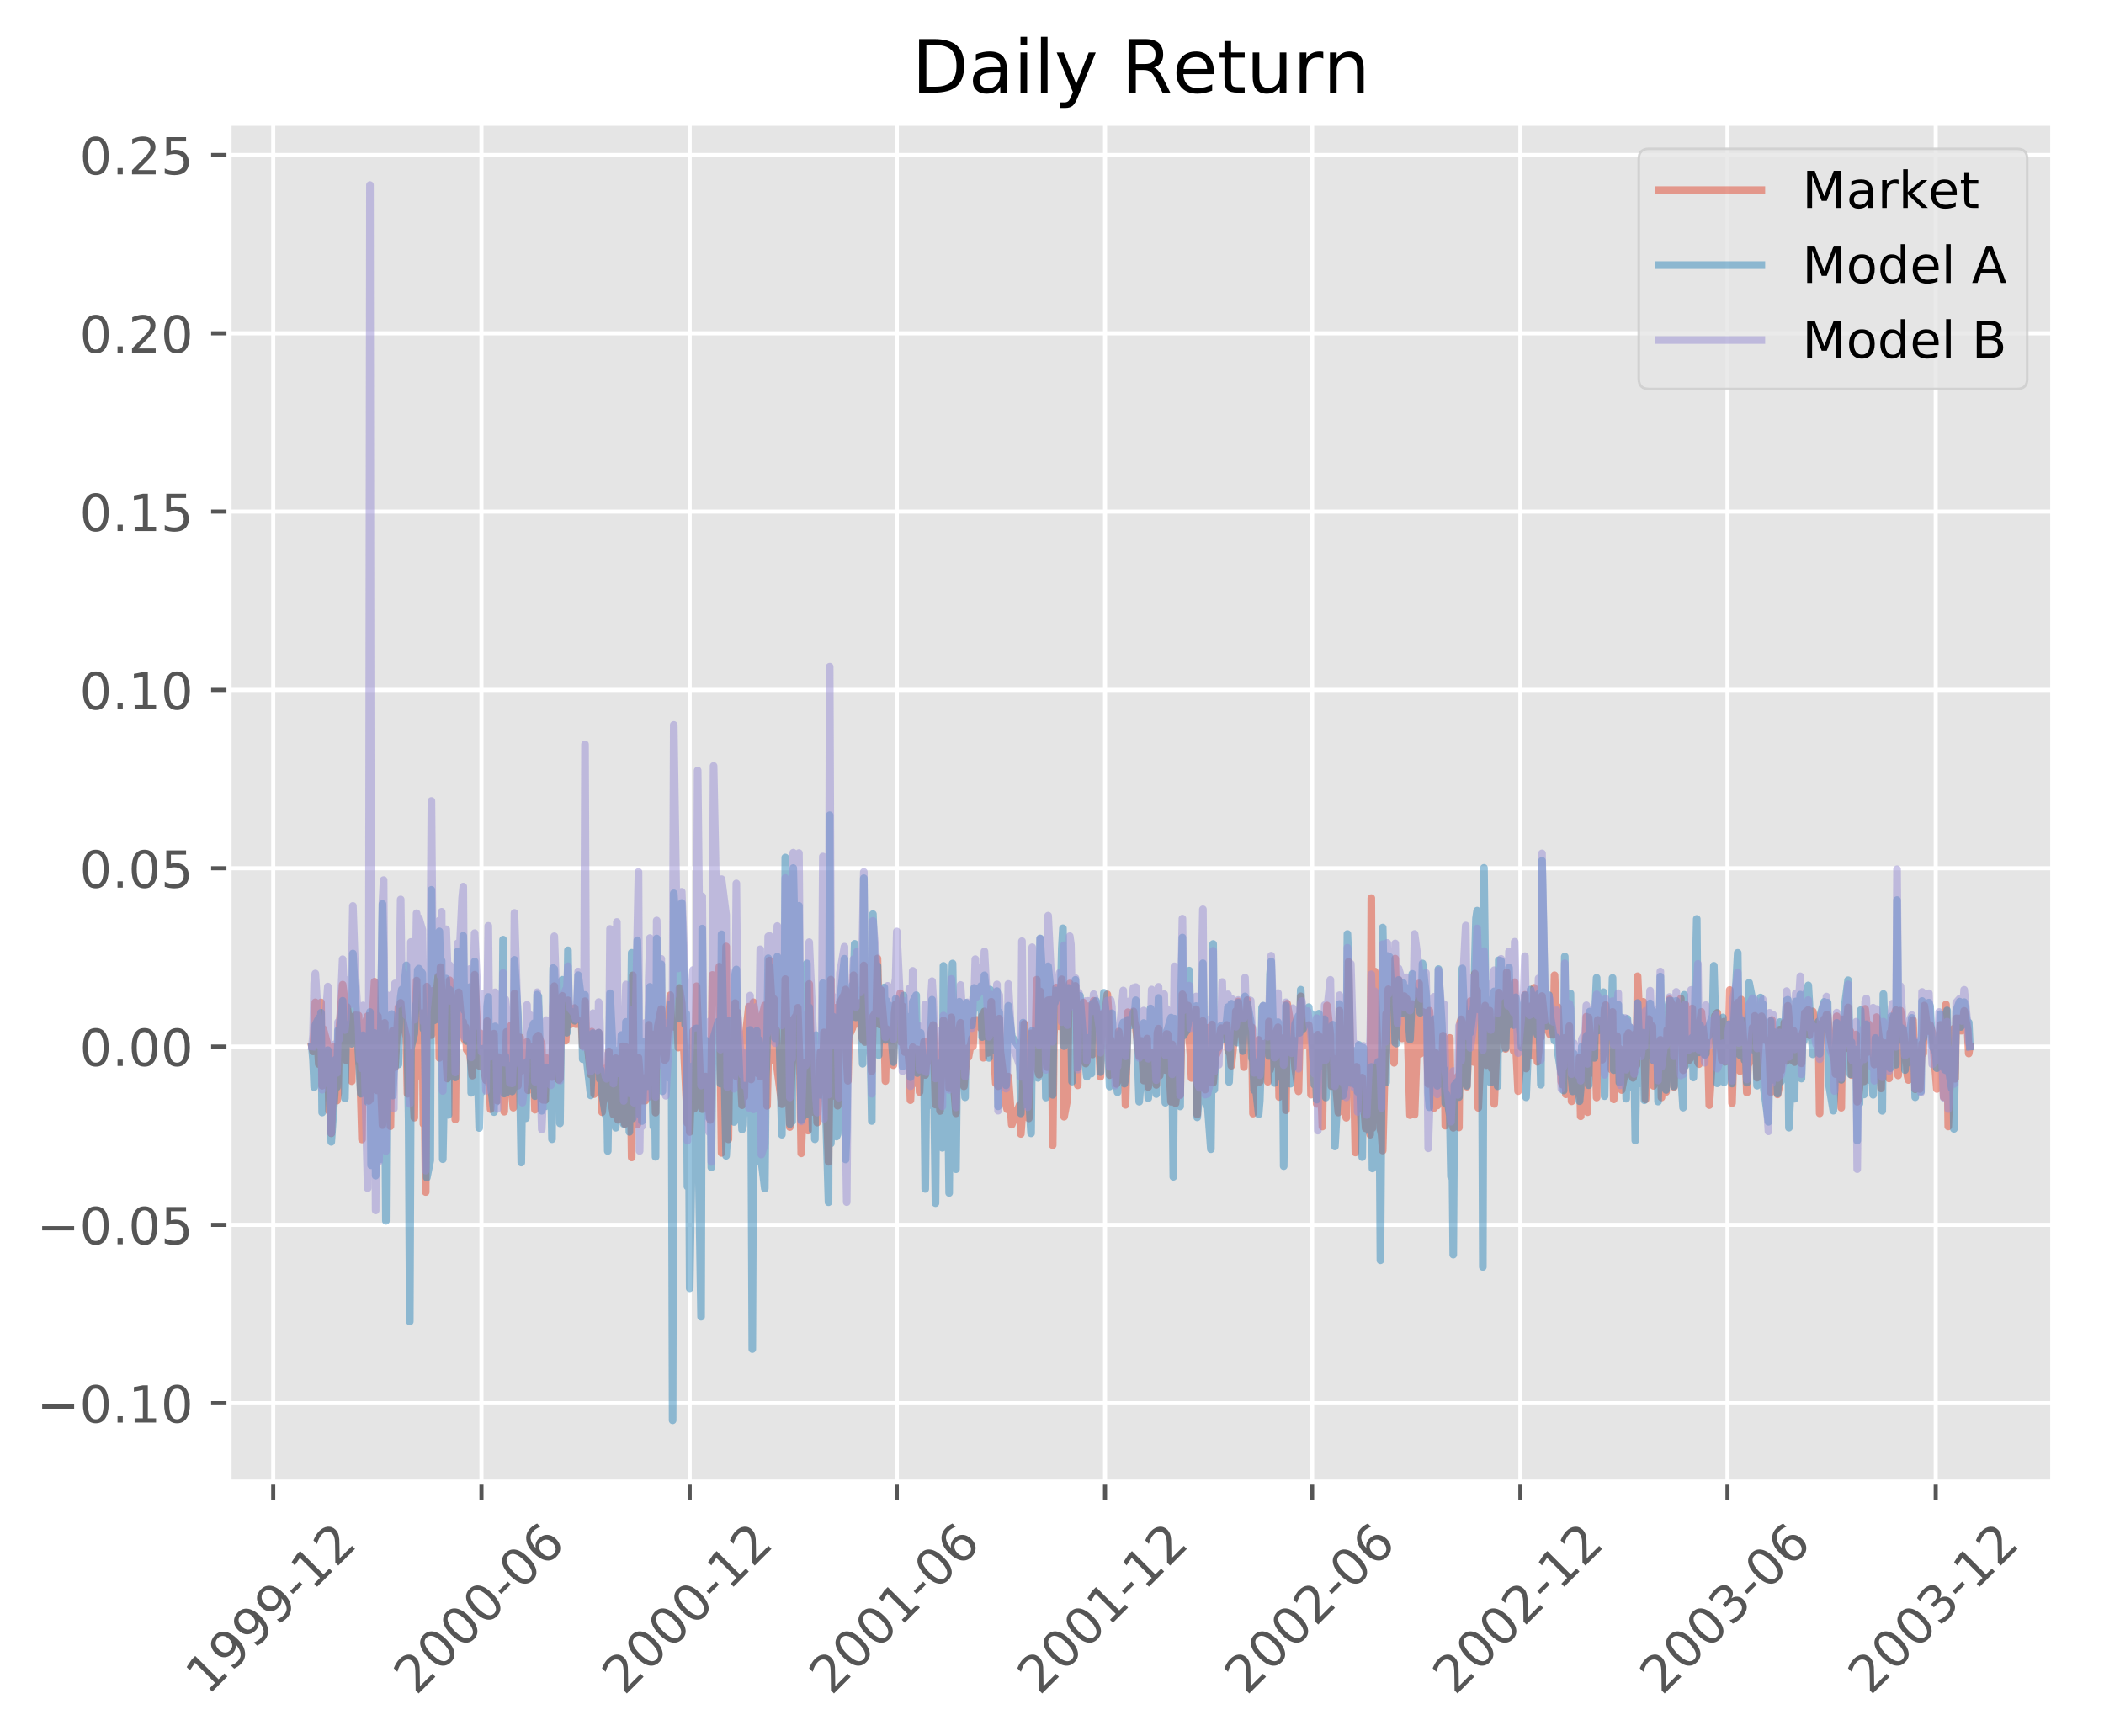 <?xml version="1.0" encoding="utf-8" standalone="no"?>
<!DOCTYPE svg PUBLIC "-//W3C//DTD SVG 1.1//EN"
  "http://www.w3.org/Graphics/SVG/1.1/DTD/svg11.dtd">
<!-- Created with matplotlib (http://matplotlib.org/) -->
<svg height="340pt" version="1.1" viewBox="0 0 412 340" width="412pt" xmlns="http://www.w3.org/2000/svg" xmlns:xlink="http://www.w3.org/1999/xlink">
 <defs>
  <style type="text/css">
*{stroke-linecap:butt;stroke-linejoin:round;}
  </style>
 </defs>
 <g id="figure_1">
  <g id="patch_1">
   <path d="M 0 340.842 
L 412.665 340.842 
L 412.665 0 
L 0 0 
z
" style="fill:#ffffff;"/>
  </g>
  <g id="axes_1">
   <g id="patch_2">
    <path d="M 44.845 290.254 
L 401.965 290.254 
L 401.965 24.142 
L 44.845 24.142 
z
" style="fill:#e5e5e5;"/>
   </g>
   <g id="matplotlib.axis_1">
    <g id="xtick_1">
     <g id="line2d_1">
      <path clip-path="url(#pe0a825409a)" d="M 53.502 290.254 
L 53.502 24.142 
" style="fill:none;stroke:#ffffff;stroke-linecap:square;stroke-width:0.8;"/>
     </g>
     <g id="line2d_2">
      <defs>
       <path d="M 0 0 
L 0 3.5 
" id="mb9cd341521" style="stroke:#555555;stroke-width:0.8;"/>
      </defs>
      <g>
       <use style="fill:#555555;stroke:#555555;stroke-width:0.8;" x="53.502" xlink:href="#mb9cd341521" y="290.254"/>
      </g>
     </g>
     <g id="text_1">
      <!-- 1999-12 -->
      <defs>
       <path d="M 12.406 8.297 
L 28.516 8.297 
L 28.516 63.922 
L 10.984 60.406 
L 10.984 69.391 
L 28.422 72.906 
L 38.281 72.906 
L 38.281 8.297 
L 54.391 8.297 
L 54.391 0 
L 12.406 0 
z
" id="DejaVuSans-31"/>
       <path d="M 10.984 1.516 
L 10.984 10.5 
Q 14.703 8.734 18.5 7.812 
Q 22.312 6.891 25.984 6.891 
Q 35.75 6.891 40.891 13.453 
Q 46.047 20.016 46.781 33.406 
Q 43.953 29.203 39.594 26.953 
Q 35.25 24.703 29.984 24.703 
Q 19.047 24.703 12.672 31.312 
Q 6.297 37.938 6.297 49.422 
Q 6.297 60.641 12.938 67.422 
Q 19.578 74.219 30.609 74.219 
Q 43.266 74.219 49.922 64.516 
Q 56.594 54.828 56.594 36.375 
Q 56.594 19.141 48.406 8.859 
Q 40.234 -1.422 26.422 -1.422 
Q 22.703 -1.422 18.891 -0.688 
Q 15.094 0.047 10.984 1.516 
M 30.609 32.422 
Q 37.25 32.422 41.125 36.953 
Q 45.016 41.5 45.016 49.422 
Q 45.016 57.281 41.125 61.844 
Q 37.25 66.406 30.609 66.406 
Q 23.969 66.406 20.094 61.844 
Q 16.219 57.281 16.219 49.422 
Q 16.219 41.5 20.094 36.953 
Q 23.969 32.422 30.609 32.422 
" id="DejaVuSans-39"/>
       <path d="M 4.891 31.391 
L 31.203 31.391 
L 31.203 23.391 
L 4.891 23.391 
z
" id="DejaVuSans-2d"/>
       <path d="M 19.188 8.297 
L 53.609 8.297 
L 53.609 0 
L 7.328 0 
L 7.328 8.297 
Q 12.938 14.109 22.625 23.891 
Q 32.328 33.688 34.812 36.531 
Q 39.547 41.844 41.422 45.531 
Q 43.312 49.219 43.312 52.781 
Q 43.312 58.594 39.234 62.25 
Q 35.156 65.922 28.609 65.922 
Q 23.969 65.922 18.812 64.312 
Q 13.672 62.703 7.812 59.422 
L 7.812 69.391 
Q 13.766 71.781 18.938 73 
Q 24.125 74.219 28.422 74.219 
Q 39.75 74.219 46.484 68.547 
Q 53.219 62.891 53.219 53.422 
Q 53.219 48.922 51.531 44.891 
Q 49.859 40.875 45.406 35.406 
Q 44.188 33.984 37.641 27.219 
Q 31.109 20.453 19.188 8.297 
" id="DejaVuSans-32"/>
      </defs>
      <g style="fill:#555555;" transform="translate(40.681 332.172)rotate(-45)scale(0.1 -0.1)">
       <use xlink:href="#DejaVuSans-31"/>
       <use x="63.623" xlink:href="#DejaVuSans-39"/>
       <use x="127.246" xlink:href="#DejaVuSans-39"/>
       <use x="190.869" xlink:href="#DejaVuSans-39"/>
       <use x="254.492" xlink:href="#DejaVuSans-2d"/>
       <use x="290.576" xlink:href="#DejaVuSans-31"/>
       <use x="354.199" xlink:href="#DejaVuSans-32"/>
      </g>
     </g>
    </g>
    <g id="xtick_2">
     <g id="line2d_3">
      <path clip-path="url(#pe0a825409a)" d="M 94.279 290.254 
L 94.279 24.142 
" style="fill:none;stroke:#ffffff;stroke-linecap:square;stroke-width:0.8;"/>
     </g>
     <g id="line2d_4">
      <g>
       <use style="fill:#555555;stroke:#555555;stroke-width:0.8;" x="94.279" xlink:href="#mb9cd341521" y="290.254"/>
      </g>
     </g>
     <g id="text_2">
      <!-- 2000-06 -->
      <defs>
       <path d="M 31.781 66.406 
Q 24.172 66.406 20.328 58.906 
Q 16.5 51.422 16.5 36.375 
Q 16.5 21.391 20.328 13.891 
Q 24.172 6.391 31.781 6.391 
Q 39.453 6.391 43.281 13.891 
Q 47.125 21.391 47.125 36.375 
Q 47.125 51.422 43.281 58.906 
Q 39.453 66.406 31.781 66.406 
M 31.781 74.219 
Q 44.047 74.219 50.516 64.516 
Q 56.984 54.828 56.984 36.375 
Q 56.984 17.969 50.516 8.266 
Q 44.047 -1.422 31.781 -1.422 
Q 19.531 -1.422 13.062 8.266 
Q 6.594 17.969 6.594 36.375 
Q 6.594 54.828 13.062 64.516 
Q 19.531 74.219 31.781 74.219 
" id="DejaVuSans-30"/>
       <path d="M 33.016 40.375 
Q 26.375 40.375 22.484 35.828 
Q 18.609 31.297 18.609 23.391 
Q 18.609 15.531 22.484 10.953 
Q 26.375 6.391 33.016 6.391 
Q 39.656 6.391 43.531 10.953 
Q 47.406 15.531 47.406 23.391 
Q 47.406 31.297 43.531 35.828 
Q 39.656 40.375 33.016 40.375 
M 52.594 71.297 
L 52.594 62.312 
Q 48.875 64.062 45.094 64.984 
Q 41.312 65.922 37.594 65.922 
Q 27.828 65.922 22.672 59.328 
Q 17.531 52.734 16.797 39.406 
Q 19.672 43.656 24.016 45.922 
Q 28.375 48.188 33.594 48.188 
Q 44.578 48.188 50.953 41.516 
Q 57.328 34.859 57.328 23.391 
Q 57.328 12.156 50.688 5.359 
Q 44.047 -1.422 33.016 -1.422 
Q 20.359 -1.422 13.672 8.266 
Q 6.984 17.969 6.984 36.375 
Q 6.984 53.656 15.188 63.938 
Q 23.391 74.219 37.203 74.219 
Q 40.922 74.219 44.703 73.484 
Q 48.484 72.75 52.594 71.297 
" id="DejaVuSans-36"/>
      </defs>
      <g style="fill:#555555;" transform="translate(81.458 332.172)rotate(-45)scale(0.1 -0.1)">
       <use xlink:href="#DejaVuSans-32"/>
       <use x="63.623" xlink:href="#DejaVuSans-30"/>
       <use x="127.246" xlink:href="#DejaVuSans-30"/>
       <use x="190.869" xlink:href="#DejaVuSans-30"/>
       <use x="254.492" xlink:href="#DejaVuSans-2d"/>
       <use x="290.576" xlink:href="#DejaVuSans-30"/>
       <use x="354.199" xlink:href="#DejaVuSans-36"/>
      </g>
     </g>
    </g>
    <g id="xtick_3">
     <g id="line2d_5">
      <path clip-path="url(#pe0a825409a)" d="M 135.056 290.254 
L 135.056 24.142 
" style="fill:none;stroke:#ffffff;stroke-linecap:square;stroke-width:0.8;"/>
     </g>
     <g id="line2d_6">
      <g>
       <use style="fill:#555555;stroke:#555555;stroke-width:0.8;" x="135.056" xlink:href="#mb9cd341521" y="290.254"/>
      </g>
     </g>
     <g id="text_3">
      <!-- 2000-12 -->
      <g style="fill:#555555;" transform="translate(122.234 332.172)rotate(-45)scale(0.1 -0.1)">
       <use xlink:href="#DejaVuSans-32"/>
       <use x="63.623" xlink:href="#DejaVuSans-30"/>
       <use x="127.246" xlink:href="#DejaVuSans-30"/>
       <use x="190.869" xlink:href="#DejaVuSans-30"/>
       <use x="254.492" xlink:href="#DejaVuSans-2d"/>
       <use x="290.576" xlink:href="#DejaVuSans-31"/>
       <use x="354.199" xlink:href="#DejaVuSans-32"/>
      </g>
     </g>
    </g>
    <g id="xtick_4">
     <g id="line2d_7">
      <path clip-path="url(#pe0a825409a)" d="M 175.61 290.254 
L 175.61 24.142 
" style="fill:none;stroke:#ffffff;stroke-linecap:square;stroke-width:0.8;"/>
     </g>
     <g id="line2d_8">
      <g>
       <use style="fill:#555555;stroke:#555555;stroke-width:0.8;" x="175.61" xlink:href="#mb9cd341521" y="290.254"/>
      </g>
     </g>
     <g id="text_4">
      <!-- 2001-06 -->
      <g style="fill:#555555;" transform="translate(162.788 332.172)rotate(-45)scale(0.1 -0.1)">
       <use xlink:href="#DejaVuSans-32"/>
       <use x="63.623" xlink:href="#DejaVuSans-30"/>
       <use x="127.246" xlink:href="#DejaVuSans-30"/>
       <use x="190.869" xlink:href="#DejaVuSans-31"/>
       <use x="254.492" xlink:href="#DejaVuSans-2d"/>
       <use x="290.576" xlink:href="#DejaVuSans-30"/>
       <use x="354.199" xlink:href="#DejaVuSans-36"/>
      </g>
     </g>
    </g>
    <g id="xtick_5">
     <g id="line2d_9">
      <path clip-path="url(#pe0a825409a)" d="M 216.386 290.254 
L 216.386 24.142 
" style="fill:none;stroke:#ffffff;stroke-linecap:square;stroke-width:0.8;"/>
     </g>
     <g id="line2d_10">
      <g>
       <use style="fill:#555555;stroke:#555555;stroke-width:0.8;" x="216.386" xlink:href="#mb9cd341521" y="290.254"/>
      </g>
     </g>
     <g id="text_5">
      <!-- 2001-12 -->
      <g style="fill:#555555;" transform="translate(203.565 332.172)rotate(-45)scale(0.1 -0.1)">
       <use xlink:href="#DejaVuSans-32"/>
       <use x="63.623" xlink:href="#DejaVuSans-30"/>
       <use x="127.246" xlink:href="#DejaVuSans-30"/>
       <use x="190.869" xlink:href="#DejaVuSans-31"/>
       <use x="254.492" xlink:href="#DejaVuSans-2d"/>
       <use x="290.576" xlink:href="#DejaVuSans-31"/>
       <use x="354.199" xlink:href="#DejaVuSans-32"/>
      </g>
     </g>
    </g>
    <g id="xtick_6">
     <g id="line2d_11">
      <path clip-path="url(#pe0a825409a)" d="M 256.94 290.254 
L 256.94 24.142 
" style="fill:none;stroke:#ffffff;stroke-linecap:square;stroke-width:0.8;"/>
     </g>
     <g id="line2d_12">
      <g>
       <use style="fill:#555555;stroke:#555555;stroke-width:0.8;" x="256.94" xlink:href="#mb9cd341521" y="290.254"/>
      </g>
     </g>
     <g id="text_6">
      <!-- 2002-06 -->
      <g style="fill:#555555;" transform="translate(244.119 332.172)rotate(-45)scale(0.1 -0.1)">
       <use xlink:href="#DejaVuSans-32"/>
       <use x="63.623" xlink:href="#DejaVuSans-30"/>
       <use x="127.246" xlink:href="#DejaVuSans-30"/>
       <use x="190.869" xlink:href="#DejaVuSans-32"/>
       <use x="254.492" xlink:href="#DejaVuSans-2d"/>
       <use x="290.576" xlink:href="#DejaVuSans-30"/>
       <use x="354.199" xlink:href="#DejaVuSans-36"/>
      </g>
     </g>
    </g>
    <g id="xtick_7">
     <g id="line2d_13">
      <path clip-path="url(#pe0a825409a)" d="M 297.717 290.254 
L 297.717 24.142 
" style="fill:none;stroke:#ffffff;stroke-linecap:square;stroke-width:0.8;"/>
     </g>
     <g id="line2d_14">
      <g>
       <use style="fill:#555555;stroke:#555555;stroke-width:0.8;" x="297.717" xlink:href="#mb9cd341521" y="290.254"/>
      </g>
     </g>
     <g id="text_7">
      <!-- 2002-12 -->
      <g style="fill:#555555;" transform="translate(284.896 332.172)rotate(-45)scale(0.1 -0.1)">
       <use xlink:href="#DejaVuSans-32"/>
       <use x="63.623" xlink:href="#DejaVuSans-30"/>
       <use x="127.246" xlink:href="#DejaVuSans-30"/>
       <use x="190.869" xlink:href="#DejaVuSans-32"/>
       <use x="254.492" xlink:href="#DejaVuSans-2d"/>
       <use x="290.576" xlink:href="#DejaVuSans-31"/>
       <use x="354.199" xlink:href="#DejaVuSans-32"/>
      </g>
     </g>
    </g>
    <g id="xtick_8">
     <g id="line2d_15">
      <path clip-path="url(#pe0a825409a)" d="M 338.271 290.254 
L 338.271 24.142 
" style="fill:none;stroke:#ffffff;stroke-linecap:square;stroke-width:0.8;"/>
     </g>
     <g id="line2d_16">
      <g>
       <use style="fill:#555555;stroke:#555555;stroke-width:0.8;" x="338.271" xlink:href="#mb9cd341521" y="290.254"/>
      </g>
     </g>
     <g id="text_8">
      <!-- 2003-06 -->
      <defs>
       <path d="M 40.578 39.312 
Q 47.656 37.797 51.625 33 
Q 55.609 28.219 55.609 21.188 
Q 55.609 10.406 48.188 4.484 
Q 40.766 -1.422 27.094 -1.422 
Q 22.516 -1.422 17.656 -0.516 
Q 12.797 0.391 7.625 2.203 
L 7.625 11.719 
Q 11.719 9.328 16.594 8.109 
Q 21.484 6.891 26.812 6.891 
Q 36.078 6.891 40.938 10.547 
Q 45.797 14.203 45.797 21.188 
Q 45.797 27.641 41.281 31.266 
Q 36.766 34.906 28.719 34.906 
L 20.219 34.906 
L 20.219 43.016 
L 29.109 43.016 
Q 36.375 43.016 40.234 45.922 
Q 44.094 48.828 44.094 54.297 
Q 44.094 59.906 40.109 62.906 
Q 36.141 65.922 28.719 65.922 
Q 24.656 65.922 20.016 65.031 
Q 15.375 64.156 9.812 62.312 
L 9.812 71.094 
Q 15.438 72.656 20.344 73.438 
Q 25.25 74.219 29.594 74.219 
Q 40.828 74.219 47.359 69.109 
Q 53.906 64.016 53.906 55.328 
Q 53.906 49.266 50.438 45.094 
Q 46.969 40.922 40.578 39.312 
" id="DejaVuSans-33"/>
      </defs>
      <g style="fill:#555555;" transform="translate(325.45 332.172)rotate(-45)scale(0.1 -0.1)">
       <use xlink:href="#DejaVuSans-32"/>
       <use x="63.623" xlink:href="#DejaVuSans-30"/>
       <use x="127.246" xlink:href="#DejaVuSans-30"/>
       <use x="190.869" xlink:href="#DejaVuSans-33"/>
       <use x="254.492" xlink:href="#DejaVuSans-2d"/>
       <use x="290.576" xlink:href="#DejaVuSans-30"/>
       <use x="354.199" xlink:href="#DejaVuSans-36"/>
      </g>
     </g>
    </g>
    <g id="xtick_9">
     <g id="line2d_17">
      <path clip-path="url(#pe0a825409a)" d="M 379.048 290.254 
L 379.048 24.142 
" style="fill:none;stroke:#ffffff;stroke-linecap:square;stroke-width:0.8;"/>
     </g>
     <g id="line2d_18">
      <g>
       <use style="fill:#555555;stroke:#555555;stroke-width:0.8;" x="379.048" xlink:href="#mb9cd341521" y="290.254"/>
      </g>
     </g>
     <g id="text_9">
      <!-- 2003-12 -->
      <g style="fill:#555555;" transform="translate(366.227 332.172)rotate(-45)scale(0.1 -0.1)">
       <use xlink:href="#DejaVuSans-32"/>
       <use x="63.623" xlink:href="#DejaVuSans-30"/>
       <use x="127.246" xlink:href="#DejaVuSans-30"/>
       <use x="190.869" xlink:href="#DejaVuSans-33"/>
       <use x="254.492" xlink:href="#DejaVuSans-2d"/>
       <use x="290.576" xlink:href="#DejaVuSans-31"/>
       <use x="354.199" xlink:href="#DejaVuSans-32"/>
      </g>
     </g>
    </g>
   </g>
   <g id="matplotlib.axis_2">
    <g id="ytick_1">
     <g id="line2d_19">
      <path clip-path="url(#pe0a825409a)" d="M 44.845 274.794 
L 401.965 274.794 
" style="fill:none;stroke:#ffffff;stroke-linecap:square;stroke-width:0.8;"/>
     </g>
     <g id="line2d_20">
      <defs>
       <path d="M 0 0 
L -3.5 0 
" id="mbaa64487f8" style="stroke:#555555;stroke-width:0.8;"/>
      </defs>
      <g>
       <use style="fill:#555555;stroke:#555555;stroke-width:0.8;" x="44.845" xlink:href="#mbaa64487f8" y="274.794"/>
      </g>
     </g>
     <g id="text_10">
      <!-- −0.10 -->
      <defs>
       <path d="M 10.594 35.5 
L 73.188 35.5 
L 73.188 27.203 
L 10.594 27.203 
z
" id="DejaVuSans-2212"/>
       <path d="M 10.688 12.406 
L 21 12.406 
L 21 0 
L 10.688 0 
z
" id="DejaVuSans-2e"/>
      </defs>
      <g style="fill:#555555;" transform="translate(7.2 278.594)scale(0.1 -0.1)">
       <use xlink:href="#DejaVuSans-2212"/>
       <use x="83.789" xlink:href="#DejaVuSans-30"/>
       <use x="147.412" xlink:href="#DejaVuSans-2e"/>
       <use x="179.199" xlink:href="#DejaVuSans-31"/>
       <use x="242.822" xlink:href="#DejaVuSans-30"/>
      </g>
     </g>
    </g>
    <g id="ytick_2">
     <g id="line2d_21">
      <path clip-path="url(#pe0a825409a)" d="M 44.845 239.875 
L 401.965 239.875 
" style="fill:none;stroke:#ffffff;stroke-linecap:square;stroke-width:0.8;"/>
     </g>
     <g id="line2d_22">
      <g>
       <use style="fill:#555555;stroke:#555555;stroke-width:0.8;" x="44.845" xlink:href="#mbaa64487f8" y="239.875"/>
      </g>
     </g>
     <g id="text_11">
      <!-- −0.05 -->
      <defs>
       <path d="M 10.797 72.906 
L 49.516 72.906 
L 49.516 64.594 
L 19.828 64.594 
L 19.828 46.734 
Q 21.969 47.469 24.109 47.828 
Q 26.266 48.188 28.422 48.188 
Q 40.625 48.188 47.75 41.5 
Q 54.891 34.812 54.891 23.391 
Q 54.891 11.625 47.562 5.094 
Q 40.234 -1.422 26.906 -1.422 
Q 22.312 -1.422 17.547 -0.641 
Q 12.797 0.141 7.719 1.703 
L 7.719 11.625 
Q 12.109 9.234 16.797 8.062 
Q 21.484 6.891 26.703 6.891 
Q 35.156 6.891 40.078 11.328 
Q 45.016 15.766 45.016 23.391 
Q 45.016 31 40.078 35.438 
Q 35.156 39.891 26.703 39.891 
Q 22.75 39.891 18.812 39.016 
Q 14.891 38.141 10.797 36.281 
z
" id="DejaVuSans-35"/>
      </defs>
      <g style="fill:#555555;" transform="translate(7.2 243.674)scale(0.1 -0.1)">
       <use xlink:href="#DejaVuSans-2212"/>
       <use x="83.789" xlink:href="#DejaVuSans-30"/>
       <use x="147.412" xlink:href="#DejaVuSans-2e"/>
       <use x="179.199" xlink:href="#DejaVuSans-30"/>
       <use x="242.822" xlink:href="#DejaVuSans-35"/>
      </g>
     </g>
    </g>
    <g id="ytick_3">
     <g id="line2d_23">
      <path clip-path="url(#pe0a825409a)" d="M 44.845 204.955 
L 401.965 204.955 
" style="fill:none;stroke:#ffffff;stroke-linecap:square;stroke-width:0.8;"/>
     </g>
     <g id="line2d_24">
      <g>
       <use style="fill:#555555;stroke:#555555;stroke-width:0.8;" x="44.845" xlink:href="#mbaa64487f8" y="204.955"/>
      </g>
     </g>
     <g id="text_12">
      <!-- 0.00 -->
      <g style="fill:#555555;" transform="translate(15.58 208.755)scale(0.1 -0.1)">
       <use xlink:href="#DejaVuSans-30"/>
       <use x="63.623" xlink:href="#DejaVuSans-2e"/>
       <use x="95.41" xlink:href="#DejaVuSans-30"/>
       <use x="159.033" xlink:href="#DejaVuSans-30"/>
      </g>
     </g>
    </g>
    <g id="ytick_4">
     <g id="line2d_25">
      <path clip-path="url(#pe0a825409a)" d="M 44.845 170.036 
L 401.965 170.036 
" style="fill:none;stroke:#ffffff;stroke-linecap:square;stroke-width:0.8;"/>
     </g>
     <g id="line2d_26">
      <g>
       <use style="fill:#555555;stroke:#555555;stroke-width:0.8;" x="44.845" xlink:href="#mbaa64487f8" y="170.036"/>
      </g>
     </g>
     <g id="text_13">
      <!-- 0.05 -->
      <g style="fill:#555555;" transform="translate(15.58 173.835)scale(0.1 -0.1)">
       <use xlink:href="#DejaVuSans-30"/>
       <use x="63.623" xlink:href="#DejaVuSans-2e"/>
       <use x="95.41" xlink:href="#DejaVuSans-30"/>
       <use x="159.033" xlink:href="#DejaVuSans-35"/>
      </g>
     </g>
    </g>
    <g id="ytick_5">
     <g id="line2d_27">
      <path clip-path="url(#pe0a825409a)" d="M 44.845 135.116 
L 401.965 135.116 
" style="fill:none;stroke:#ffffff;stroke-linecap:square;stroke-width:0.8;"/>
     </g>
     <g id="line2d_28">
      <g>
       <use style="fill:#555555;stroke:#555555;stroke-width:0.8;" x="44.845" xlink:href="#mbaa64487f8" y="135.116"/>
      </g>
     </g>
     <g id="text_14">
      <!-- 0.10 -->
      <g style="fill:#555555;" transform="translate(15.58 138.916)scale(0.1 -0.1)">
       <use xlink:href="#DejaVuSans-30"/>
       <use x="63.623" xlink:href="#DejaVuSans-2e"/>
       <use x="95.41" xlink:href="#DejaVuSans-31"/>
       <use x="159.033" xlink:href="#DejaVuSans-30"/>
      </g>
     </g>
    </g>
    <g id="ytick_6">
     <g id="line2d_29">
      <path clip-path="url(#pe0a825409a)" d="M 44.845 100.197 
L 401.965 100.197 
" style="fill:none;stroke:#ffffff;stroke-linecap:square;stroke-width:0.8;"/>
     </g>
     <g id="line2d_30">
      <g>
       <use style="fill:#555555;stroke:#555555;stroke-width:0.8;" x="44.845" xlink:href="#mbaa64487f8" y="100.197"/>
      </g>
     </g>
     <g id="text_15">
      <!-- 0.15 -->
      <g style="fill:#555555;" transform="translate(15.58 103.996)scale(0.1 -0.1)">
       <use xlink:href="#DejaVuSans-30"/>
       <use x="63.623" xlink:href="#DejaVuSans-2e"/>
       <use x="95.41" xlink:href="#DejaVuSans-31"/>
       <use x="159.033" xlink:href="#DejaVuSans-35"/>
      </g>
     </g>
    </g>
    <g id="ytick_7">
     <g id="line2d_31">
      <path clip-path="url(#pe0a825409a)" d="M 44.845 65.277 
L 401.965 65.277 
" style="fill:none;stroke:#ffffff;stroke-linecap:square;stroke-width:0.8;"/>
     </g>
     <g id="line2d_32">
      <g>
       <use style="fill:#555555;stroke:#555555;stroke-width:0.8;" x="44.845" xlink:href="#mbaa64487f8" y="65.277"/>
      </g>
     </g>
     <g id="text_16">
      <!-- 0.20 -->
      <g style="fill:#555555;" transform="translate(15.58 69.076)scale(0.1 -0.1)">
       <use xlink:href="#DejaVuSans-30"/>
       <use x="63.623" xlink:href="#DejaVuSans-2e"/>
       <use x="95.41" xlink:href="#DejaVuSans-32"/>
       <use x="159.033" xlink:href="#DejaVuSans-30"/>
      </g>
     </g>
    </g>
    <g id="ytick_8">
     <g id="line2d_33">
      <path clip-path="url(#pe0a825409a)" d="M 44.845 30.358 
L 401.965 30.358 
" style="fill:none;stroke:#ffffff;stroke-linecap:square;stroke-width:0.8;"/>
     </g>
     <g id="line2d_34">
      <g>
       <use style="fill:#555555;stroke:#555555;stroke-width:0.8;" x="44.845" xlink:href="#mbaa64487f8" y="30.358"/>
      </g>
     </g>
     <g id="text_17">
      <!-- 0.25 -->
      <g style="fill:#555555;" transform="translate(15.58 34.157)scale(0.1 -0.1)">
       <use xlink:href="#DejaVuSans-30"/>
       <use x="63.623" xlink:href="#DejaVuSans-2e"/>
       <use x="95.41" xlink:href="#DejaVuSans-32"/>
       <use x="159.033" xlink:href="#DejaVuSans-35"/>
      </g>
     </g>
    </g>
   </g>
   <g id="line2d_35">
    <path clip-path="url(#pe0a825409a)" d="M 61.078 204.955 
L 61.301 205.909 
L 61.747 196.299 
L 62.415 208.395 
L 62.638 206.755 
L 62.861 196.32 
L 63.083 212.642 
L 63.306 201.499 
L 64.198 204.78 
L 64.42 217.597 
L 64.643 216.149 
L 64.866 221.95 
L 65.535 204.962 
L 65.757 214.154 
L 65.98 215.56 
L 66.203 214.137 
L 66.426 201.8 
L 67.094 192.836 
L 67.317 194.603 
L 67.763 207.655 
L 67.986 197.208 
L 68.654 202.652 
L 68.877 211.749 
L 69.1 200.334 
L 69.323 207.953 
L 69.545 198.848 
L 70.214 198.887 
L 70.882 223.166 
L 71.105 201.779 
L 71.996 198.996 
L 72.219 215.6 
L 72.442 215.387 
L 72.665 204.338 
L 73.333 192.252 
L 73.779 213.549 
L 74.002 199.019 
L 74.893 220.355 
L 75.116 213.335 
L 75.339 200.319 
L 75.562 215.464 
L 75.784 208.128 
L 76.453 220.566 
L 76.676 204.6 
L 76.899 201.829 
L 77.121 208.853 
L 77.344 209.01 
L 78.013 197.262 
L 78.235 198.146 
L 78.458 196.393 
L 78.681 198.979 
L 79.572 203.134 
L 79.795 214.209 
L 80.241 208.916 
L 80.464 206.09 
L 81.132 218.889 
L 81.355 198.493 
L 81.578 192.034 
L 82.023 210.686 
L 82.692 198.405 
L 82.915 220.127 
L 83.138 214.899 
L 83.36 233.451 
L 83.583 193.221 
L 84.252 195.972 
L 84.475 202.725 
L 84.697 194.058 
L 84.92 200.126 
L 85.812 191.168 
L 86.034 207.183 
L 86.257 189.402 
L 86.48 194.036 
L 86.703 195.211 
L 87.594 211.234 
L 87.817 198.401 
L 88.04 191.969 
L 88.263 200.335 
L 88.931 195.588 
L 89.154 219.251 
L 89.377 196.263 
L 89.6 195.944 
L 89.822 194.338 
L 90.491 201.732 
L 90.714 200.12 
L 90.936 203.558 
L 91.159 201.157 
L 91.382 205.575 
L 92.051 206.449 
L 92.496 210.658 
L 92.942 190.887 
L 93.833 208.737 
L 94.056 202.341 
L 94.279 206.501 
L 95.17 211.571 
L 95.393 199.96 
L 95.616 211.363 
L 95.839 212.678 
L 96.061 217.234 
L 96.73 202.431 
L 96.953 212.395 
L 97.176 210.93 
L 97.398 215.561 
L 97.621 207.026 
L 98.29 211.976 
L 98.512 208.002 
L 98.735 217.72 
L 99.181 202.077 
L 99.849 211.31 
L 100.072 200.791 
L 100.295 214.534 
L 100.518 216.938 
L 100.741 194.556 
L 101.409 212.646 
L 101.855 203.177 
L 102.078 209.729 
L 102.3 205.634 
L 102.969 208.689 
L 103.192 204.043 
L 103.415 213.522 
L 103.637 204.846 
L 103.86 205.705 
L 104.529 209.69 
L 104.752 217.335 
L 104.974 203.217 
L 105.197 209.127 
L 105.42 202.79 
L 106.088 204.578 
L 106.311 215.402 
L 106.534 213.875 
L 106.757 215.448 
L 106.98 207.188 
L 107.648 208.448 
L 107.871 209.116 
L 108.094 210.939 
L 108.317 197.134 
L 108.54 193.127 
L 109.208 204.573 
L 109.431 211.483 
L 109.654 211.151 
L 109.876 195.67 
L 110.099 195.022 
L 110.768 203.812 
L 111.213 195.907 
L 111.659 200.645 
L 112.328 199.456 
L 112.55 197.405 
L 112.773 200.575 
L 112.996 200.564 
L 113.219 199.873 
L 113.887 200.65 
L 114.11 204.862 
L 114.333 204.82 
L 114.556 196.076 
L 114.779 202.173 
L 115.67 210.437 
L 115.893 202.035 
L 116.338 214.283 
L 117.007 213.323 
L 117.23 202.215 
L 117.898 217.811 
L 118.789 209.129 
L 119.012 211.505 
L 119.235 205.902 
L 119.458 214.475 
L 120.126 218.294 
L 120.572 207.233 
L 120.795 211.121 
L 121.018 219.316 
L 121.686 212.563 
L 121.909 204.909 
L 122.355 220.131 
L 122.577 205.067 
L 123.246 215.202 
L 123.469 209.863 
L 123.692 226.683 
L 123.914 191.012 
L 124.137 214.046 
L 124.806 220.245 
L 125.029 207.145 
L 125.251 209.863 
L 125.474 214.333 
L 125.697 215.543 
L 126.365 215.549 
L 126.588 210.933 
L 126.811 214.929 
L 127.034 200.694 
L 127.257 208.806 
L 127.925 202.605 
L 128.148 208.133 
L 128.371 217.91 
L 128.594 203.174 
L 128.817 200.936 
L 129.485 197.599 
L 129.708 205.964 
L 129.931 205.493 
L 130.153 207.613 
L 130.376 207.396 
L 131.268 194.894 
L 131.49 201.118 
L 131.713 200.741 
L 131.936 201.096 
L 132.605 200.376 
L 132.827 205.165 
L 133.05 193.486 
L 133.496 196.508 
L 134.61 219.949 
L 134.833 213.724 
L 135.056 221.688 
L 135.724 201.887 
L 135.947 217.148 
L 136.393 193.145 
L 137.284 216.346 
L 137.507 217.222 
L 137.729 216.45 
L 137.952 212.442 
L 138.175 210.832 
L 139.066 219.337 
L 139.289 208.979 
L 139.512 190.931 
L 139.735 194.095 
L 140.626 191.105 
L 140.849 189.295 
L 141.295 225.792 
L 142.186 185.356 
L 142.409 221.542 
L 142.632 223.136 
L 142.854 205.235 
L 143.523 209.776 
L 143.746 205.042 
L 143.969 196.435 
L 144.191 210.825 
L 144.414 198.267 
L 145.306 216.451 
L 145.528 206.23 
L 145.751 214.814 
L 145.974 203.044 
L 146.642 197.14 
L 146.865 210.043 
L 147.088 211.414 
L 147.311 208.08 
L 147.534 196.289 
L 148.202 200.983 
L 148.425 210.257 
L 148.648 204.553 
L 148.871 210.847 
L 149.094 199.61 
L 149.762 196.886 
L 149.985 201.463 
L 150.208 216.582 
L 150.43 206.067 
L 150.653 188.092 
L 151.322 199.995 
L 151.545 195.625 
L 151.767 207.859 
L 151.99 201.681 
L 152.213 209.415 
L 153.104 216.249 
L 153.55 207.18 
L 153.773 191.745 
L 154.664 220.735 
L 155.333 199.736 
L 156.001 198.761 
L 156.224 197.354 
L 156.67 210.822 
L 156.892 225.875 
L 157.561 208.2 
L 157.784 211.187 
L 158.006 211.514 
L 158.229 221.42 
L 158.452 192.699 
L 159.121 217.728 
L 159.343 217.808 
L 159.789 214.211 
L 160.012 219.855 
L 160.68 206.003 
L 160.903 209.037 
L 161.126 209.75 
L 161.349 202.188 
L 161.572 207.681 
L 162.24 227.533 
L 162.686 191.851 
L 162.909 214.69 
L 163.131 198.741 
L 163.8 197.321 
L 164.023 216.555 
L 164.468 196.383 
L 165.36 194.719 
L 165.582 193.777 
L 165.805 207.81 
L 166.028 211.674 
L 166.251 202.83 
L 166.919 201.327 
L 167.142 190.983 
L 167.365 200.653 
L 167.588 197.029 
L 167.811 197.514 
L 168.479 196.356 
L 168.702 202.833 
L 168.925 203.573 
L 169.148 189.08 
L 169.37 204.082 
L 170.039 203.369 
L 170.262 200.348 
L 170.707 209.802 
L 170.93 199.054 
L 171.599 198.097 
L 171.822 187.715 
L 172.044 196.889 
L 172.267 200.64 
L 172.49 193.881 
L 173.159 201.753 
L 173.381 211.723 
L 173.604 201.509 
L 173.827 201.798 
L 174.05 202.721 
L 174.941 208.609 
L 175.164 198.502 
L 175.387 196.669 
L 175.61 198.364 
L 176.278 194.526 
L 176.501 204.121 
L 176.724 197.056 
L 176.947 205.132 
L 177.169 206.046 
L 177.838 206.125 
L 178.061 208.605 
L 178.283 215.463 
L 178.729 205.08 
L 179.398 212.147 
L 179.62 205.495 
L 179.843 205.587 
L 180.066 213.868 
L 180.289 208.084 
L 180.957 203.978 
L 181.18 210.533 
L 181.403 208.089 
L 181.626 207.988 
L 181.849 205.158 
L 182.517 201.336 
L 182.74 200.741 
L 183.186 216.328 
L 183.408 207.797 
L 184.077 217.58 
L 184.523 205.374 
L 184.745 199.832 
L 184.968 205.737 
L 185.637 200.689 
L 185.859 213.114 
L 186.305 199.235 
L 186.528 209.421 
L 187.196 218.039 
L 187.419 205.265 
L 187.865 201.283 
L 188.088 200.302 
L 188.756 212.751 
L 189.425 205.298 
L 189.647 207.015 
L 190.316 203.341 
L 190.539 204.908 
L 190.762 199.805 
L 190.984 199.959 
L 191.207 199.743 
L 191.876 199.776 
L 192.099 201.402 
L 192.321 198.887 
L 192.544 207.16 
L 192.767 198.074 
L 193.435 206.207 
L 193.658 203.252 
L 193.881 201.815 
L 194.104 196.189 
L 194.327 201.269 
L 194.995 212.169 
L 195.218 205.98 
L 195.441 212.735 
L 195.664 199.483 
L 195.887 205.916 
L 196.778 213.189 
L 197.001 216.362 
L 197.223 217.256 
L 197.446 210.843 
L 198.115 220.264 
L 199.675 216.36 
L 199.897 222.073 
L 200.12 218.932 
L 200.566 200.506 
L 201.234 210.395 
L 201.457 219.038 
L 201.903 202.368 
L 202.126 207.249 
L 202.794 202.616 
L 203.017 191.858 
L 203.24 209.632 
L 203.463 210.479 
L 203.685 194.165 
L 204.354 201.397 
L 204.577 198.829 
L 205.022 208.991 
L 205.245 195.889 
L 205.914 195.832 
L 206.136 224.279 
L 206.359 202.985 
L 206.805 193.39 
L 207.473 201.005 
L 207.919 191.783 
L 208.142 197.302 
L 208.365 218.71 
L 209.033 215.129 
L 209.256 195.795 
L 209.479 192.607 
L 209.702 193.752 
L 209.924 196.846 
L 210.593 193.075 
L 210.816 198.149 
L 211.039 212.561 
L 211.261 198.096 
L 211.484 198.785 
L 212.153 196.342 
L 212.598 208.287 
L 212.821 207.708 
L 213.044 197.047 
L 213.935 206.52 
L 214.158 195.997 
L 214.604 197.114 
L 215.272 205.753 
L 215.495 210.877 
L 215.718 198.596 
L 215.941 201.545 
L 216.164 201.636 
L 216.832 194.741 
L 217.055 198.174 
L 217.278 210.569 
L 217.5 203.57 
L 217.723 206.067 
L 218.392 208.888 
L 218.615 212.281 
L 218.837 211.858 
L 219.06 202.011 
L 219.283 203.83 
L 219.952 203.852 
L 220.174 207.334 
L 220.397 216.38 
L 220.843 198.229 
L 221.511 199.861 
L 221.957 198.066 
L 222.18 200.212 
L 222.403 201.078 
L 223.071 206.87 
L 223.517 203.851 
L 223.962 211.621 
L 224.631 203.386 
L 224.854 212.891 
L 225.076 206.855 
L 225.299 210.613 
L 225.522 206.21 
L 226.191 208.045 
L 226.413 212.477 
L 226.636 202.254 
L 226.859 201.454 
L 227.082 210.655 
L 227.973 203.893 
L 228.196 209.57 
L 228.419 202.484 
L 228.642 202.532 
L 229.31 215.772 
L 229.533 204.543 
L 229.756 205.386 
L 229.979 207.348 
L 230.201 216.075 
L 230.87 208.665 
L 231.093 214.446 
L 231.538 194.721 
L 231.761 195.178 
L 232.43 200.878 
L 232.653 196.929 
L 232.875 203.375 
L 233.098 206.38 
L 233.321 211.117 
L 234.212 197.651 
L 234.435 218.276 
L 234.658 206.318 
L 234.881 201.386 
L 235.549 199.924 
L 235.772 209.39 
L 235.995 213.398 
L 236.218 201.831 
L 236.441 201.294 
L 237.109 212.026 
L 237.332 200.627 
L 237.555 212.03 
L 238 207.005 
L 238.669 205.349 
L 238.892 202.449 
L 239.114 201.365 
L 239.337 201.854 
L 239.56 201.855 
L 240.229 200.721 
L 240.451 205.521 
L 240.897 206.526 
L 241.12 208.72 
L 241.788 202.083 
L 242.011 198.017 
L 242.234 201.756 
L 242.457 196.121 
L 243.348 204.331 
L 243.571 208.986 
L 243.794 200.438 
L 244.017 201.783 
L 244.239 195.865 
L 244.908 204.089 
L 245.131 201.185 
L 245.353 218.087 
L 245.576 206.247 
L 245.799 212.22 
L 246.468 203.648 
L 246.69 211.849 
L 246.913 209.169 
L 247.136 204.416 
L 247.359 205.138 
L 248.027 204.175 
L 248.25 211.856 
L 248.473 200.051 
L 248.696 209.554 
L 248.919 208.218 
L 249.587 202.434 
L 249.81 208.373 
L 250.033 201.795 
L 250.256 201.174 
L 250.478 214.847 
L 251.147 208.866 
L 251.37 203.265 
L 251.593 207.267 
L 251.815 217.437 
L 252.038 196.546 
L 252.707 200.425 
L 252.929 204.742 
L 253.152 203.592 
L 253.598 209.142 
L 254.266 213.744 
L 254.712 195.122 
L 255.158 204.815 
L 256.049 204.213 
L 256.272 200.757 
L 256.495 203.009 
L 256.717 214.387 
L 257.386 209.344 
L 257.609 203.081 
L 257.832 216.181 
L 258.054 202.625 
L 258.277 202.901 
L 258.946 220.638 
L 259.169 205.25 
L 259.391 206.396 
L 259.614 205.856 
L 259.837 196.911 
L 260.506 202.639 
L 260.728 212.73 
L 260.951 207.235 
L 261.174 208.14 
L 261.397 210.144 
L 262.065 217.885 
L 262.288 197.94 
L 262.734 212.2 
L 262.957 216.241 
L 263.625 218.909 
L 264.071 188.354 
L 264.516 211.457 
L 265.185 214.63 
L 265.408 225.71 
L 265.63 208.916 
L 265.853 217.327 
L 266.076 212.646 
L 266.745 211.042 
L 266.967 215.817 
L 267.19 217.817 
L 267.413 220.978 
L 267.636 219.481 
L 268.304 222.221 
L 268.527 175.886 
L 268.75 220.949 
L 269.196 190.243 
L 270.31 221.181 
L 270.533 222.16 
L 270.755 225.326 
L 271.424 198.548 
L 271.647 198.978 
L 271.87 193.73 
L 272.315 195.501 
L 272.984 208.153 
L 273.206 187.734 
L 273.429 196.956 
L 273.652 193.523 
L 273.875 191.871 
L 274.543 203.364 
L 274.766 196.739 
L 274.989 195.073 
L 275.212 202.989 
L 275.435 195.615 
L 276.103 218.398 
L 276.549 196.626 
L 276.772 200.632 
L 276.994 218.296 
L 277.886 192.589 
L 278.109 206.4 
L 278.331 198.811 
L 278.554 198.146 
L 279.223 198.501 
L 279.668 212.281 
L 279.891 197.938 
L 280.114 200.474 
L 280.782 217.027 
L 281.005 206.097 
L 281.228 214.147 
L 281.451 216.516 
L 281.674 209.469 
L 282.342 210.446 
L 282.565 202.811 
L 282.788 203.732 
L 283.011 220.46 
L 283.234 213.818 
L 283.902 203.26 
L 284.125 217.234 
L 284.348 215.381 
L 284.57 220.877 
L 284.793 219.041 
L 285.462 210.799 
L 285.685 220.815 
L 285.907 200.233 
L 286.13 199.621 
L 286.353 200.539 
L 287.022 202.591 
L 287.244 212.827 
L 287.913 196.063 
L 288.581 207.988 
L 288.804 190.666 
L 289.027 201.771 
L 289.25 194.004 
L 289.473 216.958 
L 290.141 201.498 
L 290.364 200.734 
L 290.587 205.446 
L 290.81 196.921 
L 291.032 208.606 
L 291.701 197.909 
L 292.147 209.324 
L 292.369 207.06 
L 292.592 216.19 
L 293.483 194.388 
L 293.929 197.086 
L 294.152 201.952 
L 294.82 205.417 
L 295.043 190.432 
L 295.266 199.609 
L 295.489 196.969 
L 295.712 198.459 
L 296.38 205.801 
L 296.603 192.356 
L 296.826 204.263 
L 297.271 213.699 
L 297.94 205.981 
L 298.163 205.513 
L 298.386 208.663 
L 298.608 194.827 
L 298.831 209.264 
L 299.5 197.104 
L 299.723 197.819 
L 299.945 200.706 
L 300.168 206.775 
L 300.391 193.453 
L 301.059 207.954 
L 301.282 206.017 
L 301.505 200.941 
L 301.728 203.186 
L 301.951 195.062 
L 302.619 201.595 
L 302.842 201.057 
L 303.511 202.61 
L 304.179 202.659 
L 304.402 190.993 
L 304.847 201.484 
L 305.07 197.218 
L 305.739 211.887 
L 305.962 212.443 
L 306.184 205.07 
L 306.407 203.258 
L 306.63 214.323 
L 307.299 200.936 
L 307.744 215.689 
L 308.19 213.546 
L 309.081 212.816 
L 309.304 207.077 
L 309.527 218.617 
L 309.75 211.185 
L 310.418 204.724 
L 310.641 199.096 
L 310.864 217.825 
L 311.087 199.273 
L 311.978 210.16 
L 312.201 205.75 
L 312.423 206.222 
L 312.646 214.944 
L 312.869 199.73 
L 313.76 207.54 
L 314.206 197.588 
L 314.429 196.817 
L 315.543 209.495 
L 315.766 198.167 
L 315.989 215.312 
L 316.657 202.913 
L 316.88 209.523 
L 317.103 205.347 
L 317.326 207.865 
L 317.548 213.479 
L 318.217 209.984 
L 318.44 207.485 
L 318.663 202.781 
L 318.885 202.313 
L 319.108 209.803 
L 319.777 211.098 
L 320 209.921 
L 320.222 202.427 
L 320.445 208.647 
L 320.668 191.191 
L 321.336 206.24 
L 321.559 205.117 
L 321.782 196.195 
L 322.228 215.308 
L 322.896 199.571 
L 323.119 205.1 
L 323.342 201.66 
L 323.565 200.961 
L 323.788 212.66 
L 324.456 205.201 
L 324.679 207.162 
L 324.902 207.359 
L 325.124 203.636 
L 325.347 214.936 
L 326.016 207.482 
L 326.239 213.871 
L 326.461 201.683 
L 326.684 208.386 
L 326.907 195.715 
L 327.576 196.968 
L 327.798 212.892 
L 328.021 198.365 
L 328.244 199.062 
L 329.135 195.537 
L 329.581 209.614 
L 329.804 208.874 
L 330.027 196.731 
L 330.695 207.667 
L 330.918 207.387 
L 331.364 197.484 
L 331.586 205.532 
L 332.255 206.365 
L 332.478 208.064 
L 332.7 208.402 
L 332.923 199.883 
L 333.146 198.168 
L 334.037 206.596 
L 334.26 204.142 
L 334.483 206.902 
L 334.706 216.435 
L 335.82 198.922 
L 336.043 201.211 
L 336.266 198.358 
L 337.157 207.582 
L 337.38 205.373 
L 337.603 200.071 
L 337.825 207.953 
L 338.494 203.769 
L 338.717 193.881 
L 338.94 202.54 
L 339.162 216.044 
L 339.385 208.724 
L 340.276 196.35 
L 340.722 209.774 
L 340.945 195.751 
L 341.613 207.594 
L 341.836 207.168 
L 342.059 213.961 
L 342.282 208.687 
L 342.505 208.149 
L 343.173 201.244 
L 343.396 205.587 
L 343.619 198.953 
L 344.065 211.063 
L 344.733 199.418 
L 344.956 199.021 
L 345.179 199.788 
L 345.401 203.608 
L 346.293 203.868 
L 346.516 207.622 
L 346.738 213.89 
L 346.961 199.749 
L 347.184 208.581 
L 347.853 212.092 
L 348.075 214.342 
L 348.298 213.191 
L 348.521 201.634 
L 348.744 209.74 
L 349.412 200.263 
L 349.858 207.766 
L 350.081 196.971 
L 350.972 207.634 
L 351.195 201.84 
L 351.418 208.014 
L 351.641 207.517 
L 351.863 202.873 
L 352.532 205.538 
L 352.755 208.249 
L 352.977 202.312 
L 353.2 201.757 
L 353.423 198.355 
L 354.092 197.767 
L 354.314 202.742 
L 354.537 198.979 
L 354.76 201.434 
L 354.983 198.082 
L 355.651 201.319 
L 355.874 200.499 
L 356.097 202.151 
L 356.32 218.045 
L 356.543 202.491 
L 357.211 199.564 
L 357.434 199.844 
L 357.657 198.732 
L 357.88 198.779 
L 358.102 201.674 
L 359.217 207.715 
L 359.439 210.363 
L 359.662 199.02 
L 360.331 210.019 
L 360.553 216.949 
L 360.776 199.627 
L 360.999 200.577 
L 361.222 203.936 
L 361.89 197.295 
L 362.113 205.439 
L 362.336 201.973 
L 362.559 210.546 
L 363.45 202.591 
L 363.673 215.779 
L 363.896 215.079 
L 364.119 212.948 
L 364.341 208.119 
L 365.01 211.778 
L 365.233 197.564 
L 365.456 199.659 
L 365.678 206.062 
L 365.901 200.555 
L 366.57 203.506 
L 366.793 205.45 
L 367.015 208.491 
L 367.461 199.192 
L 368.129 204.96 
L 368.352 213.171 
L 368.575 204.142 
L 368.798 210.628 
L 369.021 204.297 
L 369.689 204.311 
L 369.912 211.212 
L 370.135 202.215 
L 370.358 202.114 
L 370.581 199.81 
L 371.249 197.811 
L 371.472 202.822 
L 371.695 210.63 
L 371.917 206.037 
L 372.14 197.916 
L 372.809 202.684 
L 373.032 205.666 
L 373.254 206.661 
L 373.477 210.514 
L 373.7 211.518 
L 374.369 205.423 
L 374.591 199.774 
L 374.814 205.129 
L 375.037 213.328 
L 375.26 209.312 
L 375.928 213.285 
L 376.374 204.374 
L 376.597 206.329 
L 376.82 196.924 
L 377.488 201.875 
L 377.711 201.94 
L 377.934 200.724 
L 378.379 202.265 
L 379.271 213.274 
L 379.494 205.455 
L 379.716 206.626 
L 379.939 200.702 
L 380.608 214.854 
L 380.83 213.048 
L 381.053 196.715 
L 381.276 202.804 
L 381.499 220.618 
L 382.167 202.814 
L 382.39 206.862 
L 382.613 201.423 
L 382.836 211.28 
L 383.059 199.43 
L 383.727 199.475 
L 383.95 201.848 
L 384.173 201.843 
L 384.618 197.973 
L 385.287 201.723 
L 385.51 206.326 
L 385.733 204.955 
L 385.733 204.955 
" style="fill:none;opacity:0.5;stroke:#e24a33;stroke-linecap:square;stroke-width:1.5;"/>
   </g>
   <g id="line2d_36">
    <path clip-path="url(#pe0a825409a)" d="M 61.078 204.955 
L 61.301 207.705 
L 61.524 212.93 
L 61.747 200.748 
L 62.415 199.375 
L 62.638 204.585 
L 62.861 198.333 
L 63.083 217.879 
L 63.306 212.543 
L 64.198 205.658 
L 64.42 212.213 
L 64.643 210.834 
L 64.866 223.63 
L 65.535 214.136 
L 65.757 207.45 
L 65.98 212.925 
L 66.203 201.771 
L 66.426 206.752 
L 67.094 195.992 
L 67.317 201.086 
L 67.54 215.136 
L 67.763 203.518 
L 67.986 200.677 
L 68.877 204.427 
L 69.1 186.738 
L 69.545 194.9 
L 70.659 214.212 
L 70.882 211.912 
L 71.105 202.745 
L 71.996 215.802 
L 72.219 209.309 
L 72.442 198.183 
L 72.665 228.212 
L 73.333 202.288 
L 73.556 230.248 
L 74.002 211.121 
L 74.225 227.153 
L 74.893 177.034 
L 75.116 186.813 
L 75.339 206.474 
L 75.562 239.096 
L 75.784 202.131 
L 76.676 198.587 
L 76.899 214.567 
L 77.121 209.963 
L 77.344 208.353 
L 78.013 208.481 
L 78.235 198.447 
L 78.458 195.31 
L 78.681 193.789 
L 78.904 195.463 
L 79.572 189.055 
L 80.018 219.466 
L 80.241 258.801 
L 80.464 205.271 
L 81.132 202.434 
L 81.355 197.418 
L 81.578 196.25 
L 81.801 189.967 
L 82.023 189.689 
L 82.692 190.624 
L 82.915 201.54 
L 83.138 200.524 
L 83.583 230.637 
L 84.252 227.285 
L 84.475 174.263 
L 84.697 191.552 
L 84.92 199.883 
L 85.812 199.434 
L 86.034 182.398 
L 86.257 190.358 
L 86.48 188.166 
L 86.703 227.023 
L 87.371 191.646 
L 87.594 195.637 
L 87.817 218.346 
L 88.04 193.827 
L 88.263 205.207 
L 88.931 196.16 
L 89.154 211.006 
L 89.377 201.989 
L 89.6 186.363 
L 89.822 193.139 
L 90.491 195.145 
L 90.714 183.269 
L 90.936 197.928 
L 91.159 196.044 
L 91.382 203.894 
L 92.051 193.3 
L 92.273 214.022 
L 92.496 197.843 
L 92.942 188.288 
L 93.833 220.912 
L 94.056 211.364 
L 94.279 213.93 
L 94.502 205.411 
L 95.17 210.308 
L 95.393 197.113 
L 95.616 195.249 
L 95.839 207.752 
L 96.061 212.131 
L 96.73 217.798 
L 96.953 201.01 
L 97.176 215.812 
L 97.398 207.643 
L 97.621 205.757 
L 98.29 210.448 
L 98.512 184.018 
L 98.735 214.166 
L 98.958 206.825 
L 99.181 213.992 
L 99.849 213.199 
L 100.072 208.662 
L 100.295 213.756 
L 100.518 211.722 
L 100.741 187.975 
L 101.409 198.778 
L 101.855 214.616 
L 102.078 227.676 
L 102.3 211.496 
L 102.969 219.005 
L 103.192 207.913 
L 103.415 212.739 
L 103.86 202.304 
L 104.529 200.395 
L 104.752 214.672 
L 104.974 211.122 
L 105.197 194.782 
L 105.42 195.118 
L 106.088 217.547 
L 106.311 211.697 
L 106.757 216.704 
L 106.98 209.036 
L 107.648 211.86 
L 107.871 211.671 
L 108.094 223.115 
L 108.317 189.576 
L 108.54 189.759 
L 109.208 207.438 
L 109.431 201.491 
L 109.654 220.006 
L 109.876 199.52 
L 110.099 191.877 
L 110.768 195.682 
L 110.991 202.265 
L 111.213 186.112 
L 111.436 199.746 
L 111.659 197.939 
L 112.328 198.501 
L 112.55 199.92 
L 112.773 198.376 
L 112.996 198.093 
L 113.219 190.98 
L 113.887 196.054 
L 114.11 207.445 
L 114.333 207.391 
L 114.556 194.85 
L 114.779 206.566 
L 115.67 214.529 
L 115.893 209.84 
L 116.116 202.318 
L 116.338 208.216 
L 117.23 202.226 
L 117.453 211.354 
L 117.675 209.509 
L 117.898 214.085 
L 118.567 218.327 
L 118.789 210.967 
L 119.012 225.421 
L 119.458 194.525 
L 120.126 208.376 
L 120.349 205.654 
L 120.572 220.865 
L 120.795 213.135 
L 121.018 216.111 
L 121.686 202.694 
L 121.909 203.016 
L 122.132 220.131 
L 122.577 200.121 
L 123.246 221.675 
L 123.692 186.594 
L 123.914 219.032 
L 124.137 214.092 
L 124.806 184.144 
L 125.029 194.46 
L 125.251 218.264 
L 125.474 213.536 
L 125.697 219.564 
L 126.365 203.924 
L 126.811 212.738 
L 127.034 199.002 
L 127.257 193.265 
L 127.925 220.618 
L 128.148 208.439 
L 128.371 226.564 
L 128.594 183.8 
L 128.817 208.746 
L 129.485 188.846 
L 129.708 213.729 
L 129.931 201.629 
L 130.376 208.254 
L 131.045 211.111 
L 131.268 196.666 
L 131.49 201.419 
L 131.713 278.158 
L 131.936 174.949 
L 132.605 185.22 
L 132.827 199.498 
L 133.05 195.855 
L 133.496 176.844 
L 134.164 200.719 
L 134.387 198.501 
L 134.61 232.365 
L 134.833 209.642 
L 135.056 252.298 
L 135.724 208.737 
L 135.947 219.691 
L 136.17 201.457 
L 136.393 201.398 
L 137.284 257.873 
L 137.507 181.843 
L 137.729 210.785 
L 137.952 215.999 
L 138.175 203.761 
L 138.844 218.9 
L 139.066 205.99 
L 139.289 228.63 
L 139.512 205.485 
L 139.735 203.229 
L 140.626 200.076 
L 140.849 202.264 
L 141.072 212.219 
L 141.295 182.967 
L 142.186 226.357 
L 142.409 222.554 
L 142.632 199.876 
L 142.854 203.718 
L 143.523 213.319 
L 143.746 219.733 
L 143.969 190.769 
L 144.191 189.852 
L 144.414 201.706 
L 145.306 221.219 
L 145.528 220.363 
L 145.751 212.609 
L 145.974 214.5 
L 146.642 217.956 
L 146.865 201.699 
L 147.088 215.121 
L 147.311 264.214 
L 147.534 216.408 
L 148.202 201.874 
L 148.425 227.324 
L 148.648 203.658 
L 148.871 206.164 
L 149.094 227.338 
L 149.762 232.761 
L 149.985 210.917 
L 150.208 203.868 
L 150.43 187.661 
L 150.653 196.25 
L 151.322 189.43 
L 151.767 203.353 
L 152.213 187.345 
L 153.104 222.221 
L 153.327 190.082 
L 153.55 208.691 
L 153.773 167.933 
L 154.441 197.199 
L 154.664 220.167 
L 154.887 196.152 
L 155.11 219.644 
L 155.333 169.997 
L 156.001 201.621 
L 156.224 199.283 
L 156.447 177.395 
L 156.67 207.307 
L 156.892 219.374 
L 157.561 218 
L 157.784 206.517 
L 158.006 188.678 
L 158.229 218.146 
L 158.452 197.252 
L 159.121 221.358 
L 159.343 212.709 
L 159.566 223.118 
L 159.789 202.723 
L 160.012 212.168 
L 160.68 214.432 
L 160.903 214.249 
L 161.126 192.541 
L 161.349 211.852 
L 161.572 212.588 
L 162.24 235.45 
L 162.463 159.655 
L 162.686 223.95 
L 162.909 219.864 
L 163.131 199.09 
L 163.8 222.587 
L 164.023 222.12 
L 164.246 216.487 
L 164.468 196.222 
L 165.36 187.765 
L 165.582 227.069 
L 165.805 221.229 
L 166.028 204.456 
L 166.919 192.92 
L 167.142 192.556 
L 167.365 184.838 
L 167.588 199.241 
L 167.811 193.873 
L 168.479 194.351 
L 168.925 208.339 
L 169.148 171.984 
L 169.37 192.969 
L 170.485 206.987 
L 170.707 219.543 
L 170.93 179.023 
L 171.599 196.813 
L 171.822 189.15 
L 172.044 206.652 
L 172.49 195.035 
L 173.159 193.375 
L 173.381 203.661 
L 173.604 195.995 
L 173.827 197.977 
L 174.05 196.837 
L 174.941 208.008 
L 175.164 203.29 
L 175.387 195.595 
L 175.61 201.619 
L 176.278 197.314 
L 176.501 200.791 
L 176.724 208.884 
L 176.947 194.97 
L 177.169 201.789 
L 177.838 203.575 
L 178.061 199.109 
L 178.283 210.964 
L 178.729 196.208 
L 179.398 194.898 
L 179.62 210.165 
L 179.843 206.749 
L 180.066 206.199 
L 180.289 202.274 
L 180.957 210.841 
L 181.18 232.843 
L 181.403 212.386 
L 181.626 216.642 
L 181.849 215.066 
L 182.517 195.785 
L 182.74 202.063 
L 183.186 235.631 
L 183.408 208.53 
L 184.077 208.228 
L 184.523 224.796 
L 184.745 189.161 
L 184.968 203.824 
L 185.637 215.301 
L 185.859 233.636 
L 186.082 207.628 
L 186.528 188.697 
L 187.196 228.984 
L 187.419 210.648 
L 187.642 206.627 
L 187.865 196.18 
L 188.088 197.003 
L 188.979 214.899 
L 189.202 196.39 
L 189.425 196.605 
L 189.647 199.262 
L 190.316 200.823 
L 190.539 198.559 
L 190.762 193.474 
L 190.984 193.69 
L 191.207 197.389 
L 191.876 195.517 
L 192.099 193.098 
L 192.321 203.107 
L 192.544 199.796 
L 192.767 191.01 
L 193.435 197.929 
L 193.658 207.184 
L 193.881 193.801 
L 194.104 205.752 
L 194.327 200.84 
L 194.995 203.011 
L 195.218 194.1 
L 195.441 216.668 
L 195.664 198.253 
L 195.887 209.302 
L 197.001 212.559 
L 197.446 196.971 
L 198.115 202.992 
L 199.675 205.313 
L 199.897 218.05 
L 200.12 205.682 
L 200.343 200.269 
L 200.566 216.332 
L 201.457 214.688 
L 201.903 221.959 
L 202.126 201.853 
L 202.794 208.945 
L 203.017 204.62 
L 203.24 211.104 
L 203.685 183.789 
L 204.577 199.922 
L 204.8 214.945 
L 205.022 207.827 
L 205.245 189.235 
L 205.914 195.694 
L 206.136 214.42 
L 206.359 195.701 
L 206.582 196.346 
L 206.805 193.979 
L 207.473 195.435 
L 207.696 195.281 
L 207.919 185.66 
L 208.142 181.794 
L 208.365 204.873 
L 209.033 202.337 
L 209.256 193.475 
L 209.702 199.478 
L 209.924 211.827 
L 210.593 191.888 
L 211.039 209.074 
L 211.484 195.019 
L 212.153 204.048 
L 212.376 205.006 
L 212.598 208.975 
L 212.821 210.874 
L 213.044 203.262 
L 213.712 210.261 
L 213.935 196.518 
L 214.158 197.453 
L 214.604 196.002 
L 215.272 197.664 
L 215.495 209.972 
L 215.718 203.682 
L 215.941 201.806 
L 216.164 194.428 
L 216.832 201.426 
L 217.278 212.794 
L 217.723 198.436 
L 218.392 211.356 
L 218.837 213.916 
L 219.06 204.746 
L 219.283 202.576 
L 219.952 200.225 
L 220.174 212.23 
L 220.397 211.078 
L 220.62 208.144 
L 220.843 199.719 
L 221.511 200.793 
L 221.957 198.286 
L 222.18 198.565 
L 222.403 195.89 
L 223.071 215.764 
L 223.517 210.17 
L 223.962 200.35 
L 224.854 215.087 
L 225.076 210.076 
L 225.299 197.491 
L 225.522 198.612 
L 226.413 214.275 
L 226.859 195.436 
L 227.082 206.019 
L 227.973 203.329 
L 228.196 215.97 
L 228.419 202.051 
L 228.642 201.594 
L 229.31 199.281 
L 229.533 209.362 
L 229.756 230.476 
L 229.979 199.485 
L 230.201 206.756 
L 230.87 207.249 
L 231.093 216.689 
L 231.316 192.967 
L 231.538 183.605 
L 231.761 202.798 
L 232.43 201.678 
L 232.653 200.398 
L 232.875 190.088 
L 233.098 199.378 
L 233.321 197.624 
L 234.212 197.027 
L 234.435 218.832 
L 234.881 213.512 
L 235.549 188.64 
L 235.995 215.6 
L 236.218 216.42 
L 236.441 215.997 
L 237.109 225.066 
L 237.555 184.874 
L 237.777 213.392 
L 238 205.615 
L 238.669 205.031 
L 239.114 200.833 
L 239.337 201.843 
L 239.56 203.511 
L 240.229 199.669 
L 240.451 197.221 
L 240.674 211.911 
L 240.897 206.497 
L 241.12 196.563 
L 242.011 201.006 
L 242.234 204.183 
L 242.457 196.346 
L 243.348 205.85 
L 243.794 195.136 
L 244.017 200.47 
L 244.239 196.522 
L 244.908 200.059 
L 245.131 207.175 
L 245.353 207.765 
L 245.576 213.521 
L 245.799 212.135 
L 246.468 218.222 
L 246.69 215.486 
L 246.913 208.528 
L 247.136 197.31 
L 247.359 196.954 
L 248.027 200.876 
L 248.25 197.302 
L 248.473 206.806 
L 248.696 190.745 
L 248.919 188.291 
L 249.587 212.093 
L 249.81 209.363 
L 250.033 210.986 
L 250.256 200.175 
L 250.478 203.765 
L 251.147 200.749 
L 251.37 228.383 
L 251.815 196.917 
L 252.038 207.298 
L 252.707 212.239 
L 252.929 208.602 
L 253.152 209.111 
L 253.598 200.569 
L 254.266 198.93 
L 254.489 202.285 
L 254.712 193.83 
L 254.935 199.614 
L 255.158 201.495 
L 256.049 199.574 
L 256.272 197.245 
L 256.495 200.607 
L 256.717 198.493 
L 257.386 212.458 
L 257.609 209.86 
L 257.832 215.364 
L 258.277 198.522 
L 258.946 208.898 
L 259.391 199.607 
L 259.614 214.947 
L 259.837 210.619 
L 260.506 201.157 
L 260.728 212.668 
L 260.951 200.66 
L 261.174 208.241 
L 261.397 224.527 
L 262.065 212.225 
L 262.288 196.629 
L 262.734 214.615 
L 262.957 214.594 
L 263.625 210.981 
L 263.848 182.913 
L 264.071 188.258 
L 264.516 212.094 
L 265.185 205.801 
L 265.408 212.433 
L 265.63 206.159 
L 265.853 213.856 
L 266.076 204.628 
L 266.745 226.615 
L 266.967 205.199 
L 267.19 215.919 
L 267.413 212.634 
L 267.636 221.295 
L 268.527 208.943 
L 268.75 228.837 
L 268.973 211.135 
L 269.196 211.093 
L 269.864 207.946 
L 270.087 212.355 
L 270.31 246.811 
L 270.755 181.654 
L 271.424 211.995 
L 271.647 187.207 
L 271.87 195.91 
L 272.092 187.398 
L 272.315 191.304 
L 272.984 194.866 
L 273.206 204.239 
L 273.429 204.377 
L 273.652 192.239 
L 273.875 191.909 
L 274.543 198.436 
L 274.766 192.471 
L 274.989 196.281 
L 275.212 193.352 
L 275.435 194.878 
L 276.103 203.594 
L 276.326 198.656 
L 276.549 190.721 
L 276.772 196.782 
L 276.994 193.957 
L 277.886 196.216 
L 278.109 198.366 
L 278.331 197.258 
L 278.554 188.687 
L 279.223 194.553 
L 279.446 198.634 
L 279.668 214.104 
L 279.891 216.855 
L 280.114 202.288 
L 280.782 199.596 
L 281.228 204.965 
L 281.451 212.66 
L 281.674 189.783 
L 282.342 200.756 
L 282.565 209.039 
L 282.788 209.408 
L 283.011 216.108 
L 283.234 214.283 
L 283.902 218.529 
L 284.125 230.425 
L 284.348 222.849 
L 284.57 245.708 
L 284.793 212.535 
L 285.462 211.745 
L 285.685 214.863 
L 286.13 201.228 
L 286.353 189.654 
L 287.244 212.652 
L 287.69 198.495 
L 287.913 202.246 
L 288.581 196.901 
L 289.027 179.85 
L 289.25 178.35 
L 289.473 197.687 
L 290.141 192.238 
L 290.364 248.123 
L 290.587 169.961 
L 291.032 207 
L 291.701 211.9 
L 291.924 201.768 
L 292.147 211.884 
L 292.369 195.481 
L 292.592 194.152 
L 293.261 212.736 
L 293.483 188.05 
L 293.706 205.496 
L 293.929 188.175 
L 294.152 204.969 
L 294.82 205.223 
L 295.043 196.578 
L 295.266 200.832 
L 295.489 189.513 
L 295.712 198.263 
L 296.38 200.762 
L 296.603 195.522 
L 296.826 195.308 
L 297.271 197.794 
L 297.94 205.12 
L 298.163 201.135 
L 298.386 199.266 
L 298.608 194.914 
L 298.831 214.896 
L 299.723 193.8 
L 299.945 194.817 
L 300.168 200.986 
L 300.391 200.435 
L 301.059 202.658 
L 301.282 194.642 
L 301.728 212.447 
L 301.951 168.569 
L 302.619 200.405 
L 302.842 200.953 
L 303.288 194.888 
L 303.511 198.47 
L 304.402 203.815 
L 304.847 203.197 
L 305.07 206.224 
L 305.739 210.304 
L 305.962 208.124 
L 306.184 213.585 
L 306.407 187.32 
L 306.63 202.393 
L 307.521 194.556 
L 307.744 211.16 
L 307.967 213.746 
L 308.19 206.344 
L 309.081 210.202 
L 309.304 215.663 
L 309.527 213.144 
L 309.75 204.958 
L 310.418 205.395 
L 310.641 202.968 
L 310.864 202.684 
L 311.087 212.536 
L 311.309 198.097 
L 312.201 207.18 
L 312.423 196.418 
L 312.646 191.492 
L 312.869 201.858 
L 313.538 201.271 
L 313.76 200.523 
L 313.983 194.31 
L 314.206 214.678 
L 314.429 201.153 
L 315.32 203.051 
L 315.543 200.134 
L 315.766 191.515 
L 315.989 209.585 
L 316.657 204.575 
L 316.88 196.736 
L 317.103 211.99 
L 317.326 209.112 
L 317.548 199.254 
L 318.217 200.338 
L 318.44 215.178 
L 318.663 199.519 
L 318.885 204.693 
L 319.108 201.119 
L 319.777 213.129 
L 320 207.47 
L 320.222 223.377 
L 320.668 196.441 
L 321.336 212.193 
L 321.559 208.578 
L 321.782 202.241 
L 322.005 215.481 
L 322.228 207.549 
L 322.896 201.479 
L 323.119 196.496 
L 323.342 200.437 
L 323.565 197.85 
L 323.788 207.702 
L 324.456 202.446 
L 324.679 215.736 
L 324.902 208.146 
L 325.124 191.242 
L 325.347 203.589 
L 326.016 205.352 
L 326.239 213.47 
L 326.684 196.949 
L 326.907 195.947 
L 327.576 196.081 
L 327.798 212.773 
L 328.244 196.013 
L 329.581 216.928 
L 329.804 194.823 
L 330.027 208.755 
L 330.918 204.886 
L 331.141 206.949 
L 331.364 203.196 
L 331.586 211.028 
L 332.255 179.965 
L 332.478 204.028 
L 332.7 206.104 
L 332.923 200.777 
L 333.146 204.364 
L 333.815 206.62 
L 334.037 206.405 
L 334.26 201.424 
L 334.483 203.034 
L 334.706 200.858 
L 335.374 198.865 
L 335.597 189.142 
L 336.266 212.166 
L 337.157 207.113 
L 337.38 199.258 
L 337.603 211.976 
L 337.825 208.15 
L 338.494 200.606 
L 338.717 207.874 
L 338.94 204.638 
L 339.162 212.209 
L 339.385 203.118 
L 340.276 186.604 
L 340.499 204.74 
L 340.722 206.674 
L 340.945 199.747 
L 341.613 207.638 
L 341.836 206.137 
L 342.059 212.038 
L 342.505 192.456 
L 343.173 195.793 
L 343.396 205.621 
L 343.619 200.716 
L 343.842 203.014 
L 344.065 212.631 
L 344.733 195.349 
L 344.956 209.948 
L 345.179 196.6 
L 345.401 213.265 
L 346.293 219.703 
L 346.516 203.412 
L 346.738 199.943 
L 346.961 211.51 
L 347.184 202.011 
L 347.853 207.842 
L 348.075 214.167 
L 348.298 209.758 
L 348.521 200.161 
L 348.744 211.808 
L 349.412 207.019 
L 349.635 199.343 
L 349.858 195.894 
L 350.081 195.789 
L 350.304 220.855 
L 350.972 205.753 
L 351.195 197.513 
L 351.418 215.183 
L 351.641 196.125 
L 351.863 203.842 
L 352.532 194.79 
L 352.755 211.238 
L 352.977 203.523 
L 353.2 203.868 
L 353.423 195.774 
L 354.092 192.979 
L 354.314 196.689 
L 354.537 203.244 
L 354.76 203.126 
L 354.983 206.487 
L 355.874 200.578 
L 356.097 200.055 
L 356.32 206.387 
L 356.543 198.462 
L 357.211 196.204 
L 357.434 196.803 
L 357.657 196.97 
L 357.88 196.365 
L 358.102 212.236 
L 358.994 217.527 
L 359.217 213.488 
L 359.662 200.31 
L 360.553 211.483 
L 361.222 197.052 
L 361.89 191.966 
L 362.336 210.397 
L 362.559 204.089 
L 362.782 208.625 
L 363.45 205.547 
L 363.673 223.387 
L 363.896 207.025 
L 364.119 216.136 
L 364.341 197.835 
L 365.01 214.347 
L 365.456 200.592 
L 365.678 211.552 
L 365.901 207.616 
L 366.57 210.099 
L 366.793 214.415 
L 367.015 210.017 
L 367.238 203.269 
L 367.461 208.215 
L 368.129 205.764 
L 368.352 207.982 
L 368.575 217.555 
L 368.798 194.668 
L 369.021 200.469 
L 369.912 207.563 
L 370.135 209.216 
L 370.358 199.054 
L 370.581 200.116 
L 371.249 208.524 
L 371.472 176.274 
L 371.695 197.301 
L 371.917 203.65 
L 372.14 201.192 
L 372.809 201.659 
L 373.032 209.569 
L 373.254 206.565 
L 373.477 208.209 
L 373.7 204.499 
L 374.369 199.338 
L 374.591 207.09 
L 374.814 206.604 
L 375.037 214.893 
L 375.26 204.22 
L 375.928 209.052 
L 376.151 213.771 
L 376.374 196.036 
L 376.597 203.473 
L 377.488 198.466 
L 377.711 196.348 
L 377.934 197.035 
L 378.379 204.884 
L 379.048 206.157 
L 379.271 209.214 
L 379.494 208.649 
L 379.716 205.186 
L 379.939 198.626 
L 380.608 208.337 
L 380.83 209.524 
L 381.053 209.625 
L 381.276 197.875 
L 381.499 208.948 
L 382.167 213.141 
L 382.39 207.788 
L 382.613 221.088 
L 383.059 197.931 
L 383.727 196.157 
L 383.95 201.129 
L 384.173 198.733 
L 384.618 196.263 
L 385.287 200.866 
L 385.51 200.234 
L 385.733 204.955 
L 385.733 204.955 
" style="fill:none;opacity:0.5;stroke:#348abd;stroke-linecap:square;stroke-width:1.5;"/>
   </g>
   <g id="line2d_37">
    <path clip-path="url(#pe0a825409a)" d="M 61.078 204.955 
L 61.301 202.657 
L 61.524 192.478 
L 61.747 190.652 
L 62.638 204.744 
L 62.861 200.708 
L 63.083 213.423 
L 63.306 205.552 
L 64.198 193.208 
L 64.42 212.33 
L 64.643 207.887 
L 64.866 221.86 
L 65.535 204.5 
L 65.757 209.36 
L 65.98 210.133 
L 66.203 200.144 
L 66.426 203.502 
L 67.094 187.858 
L 67.317 192.998 
L 67.54 201.725 
L 67.763 199.363 
L 67.986 191.929 
L 68.654 196.664 
L 68.877 191.079 
L 69.1 177.416 
L 69.545 190.24 
L 70.214 201.188 
L 70.437 207.558 
L 70.659 204.34 
L 70.882 209.26 
L 71.105 196.902 
L 71.996 232.702 
L 72.219 201.954 
L 72.442 36.238 
L 72.665 212.027 
L 73.333 199.9 
L 73.556 237.051 
L 73.779 195.467 
L 74.002 192.51 
L 74.225 227.464 
L 74.893 176.573 
L 75.116 172.353 
L 75.339 209.166 
L 75.562 225.446 
L 75.784 194.886 
L 76.453 199.515 
L 76.676 199.505 
L 76.899 194.631 
L 77.121 217.142 
L 77.344 192.6 
L 78.013 196.656 
L 78.235 192.479 
L 78.458 176.154 
L 78.681 194.805 
L 78.904 190.351 
L 79.572 198.876 
L 79.795 193.159 
L 80.018 196.203 
L 80.241 216.184 
L 80.464 184.472 
L 81.132 199.711 
L 81.355 193.48 
L 81.578 178.85 
L 81.801 180.966 
L 82.023 179.773 
L 82.692 182.068 
L 82.915 200.149 
L 83.138 190.38 
L 83.36 229.257 
L 83.583 198.147 
L 84.252 191.154 
L 84.475 156.851 
L 84.697 182.723 
L 84.92 190.267 
L 85.812 183.154 
L 86.034 180.263 
L 86.257 191.152 
L 86.48 178.566 
L 86.703 213.669 
L 87.371 181.982 
L 87.817 194.061 
L 88.04 189.005 
L 88.263 196.031 
L 88.931 193.605 
L 89.154 210.037 
L 89.6 184.74 
L 89.822 190.102 
L 90.491 175.87 
L 90.714 173.626 
L 90.936 203.084 
L 91.159 192.68 
L 91.382 203.357 
L 92.051 189.747 
L 92.273 207.091 
L 92.496 200.784 
L 92.942 182.751 
L 93.833 201.114 
L 94.056 200.265 
L 94.279 205.992 
L 94.502 194.701 
L 95.17 213.641 
L 95.616 181.321 
L 95.839 202.816 
L 96.061 206.952 
L 96.73 204.064 
L 96.953 194.338 
L 97.398 217.171 
L 97.621 206.628 
L 98.29 203.434 
L 98.512 190.529 
L 98.735 208.136 
L 98.958 195.704 
L 99.181 198.087 
L 99.849 212.104 
L 100.072 205.961 
L 100.295 212.181 
L 100.518 206.953 
L 100.741 178.785 
L 101.409 201.048 
L 101.855 208.411 
L 102.078 208.976 
L 102.3 215.958 
L 102.969 209.977 
L 103.192 196.792 
L 103.415 204.8 
L 103.637 206.709 
L 103.86 198.808 
L 104.529 201.229 
L 104.752 211.854 
L 104.974 207.439 
L 105.197 194.318 
L 105.42 197.082 
L 106.088 221.184 
L 106.534 210.551 
L 106.757 212.011 
L 106.98 199.777 
L 107.648 206.244 
L 107.871 212.554 
L 108.094 210.702 
L 108.317 191.054 
L 108.54 183.356 
L 109.208 202.765 
L 109.431 203.81 
L 109.654 211.658 
L 109.876 194.889 
L 110.099 195.718 
L 110.768 193.832 
L 110.991 193.874 
L 111.213 189.224 
L 111.436 196.583 
L 111.659 197.568 
L 112.328 198.364 
L 112.773 199.648 
L 112.996 195.933 
L 113.219 190.253 
L 113.887 195.031 
L 114.333 205.075 
L 114.556 145.767 
L 114.779 199.921 
L 115.67 209.88 
L 115.893 201.583 
L 116.116 198.43 
L 116.338 203.9 
L 117.007 209.638 
L 117.23 196.248 
L 117.453 199.935 
L 117.675 209.045 
L 117.898 207.133 
L 118.567 210.88 
L 118.789 211.286 
L 119.012 206.498 
L 119.235 208.142 
L 119.458 181.916 
L 120.126 212.235 
L 120.349 208.318 
L 120.572 206.744 
L 120.795 180.561 
L 121.018 210.199 
L 121.686 205.411 
L 121.909 207.422 
L 122.132 215.611 
L 122.355 198.897 
L 122.577 192.805 
L 123.246 214.121 
L 123.469 197.783 
L 123.692 206.231 
L 123.914 201.345 
L 124.137 215.971 
L 125.029 170.765 
L 125.251 225.412 
L 125.474 208.089 
L 125.697 220.592 
L 126.365 200.307 
L 126.811 214.883 
L 127.034 191.892 
L 127.257 183.712 
L 127.925 211.862 
L 128.148 195.292 
L 128.371 214.844 
L 128.594 180.271 
L 128.817 191.425 
L 129.485 187.775 
L 129.708 208.7 
L 129.931 200.128 
L 130.153 205.32 
L 130.376 214.605 
L 131.49 195.055 
L 131.713 195.047 
L 131.936 141.956 
L 132.605 187.623 
L 132.827 189.656 
L 133.496 174.649 
L 134.164 192.507 
L 134.387 193.764 
L 134.61 223.395 
L 134.833 207.064 
L 135.056 207.187 
L 135.724 189.96 
L 135.947 198.904 
L 136.17 201.269 
L 136.393 200.156 
L 136.615 150.886 
L 137.284 212.601 
L 137.507 175.549 
L 137.729 201.86 
L 137.952 206.526 
L 138.175 202.197 
L 138.844 221.709 
L 139.066 199.939 
L 139.289 227.552 
L 139.735 150.004 
L 140.626 194.912 
L 140.849 195.241 
L 141.072 205.569 
L 141.295 172.167 
L 142.186 179.164 
L 142.409 212.903 
L 142.632 190.311 
L 143.523 211.474 
L 143.746 213.239 
L 143.969 201.594 
L 144.191 173.013 
L 144.414 198.058 
L 145.306 210.495 
L 145.528 206.187 
L 145.751 212.613 
L 145.974 209.871 
L 146.642 216.955 
L 146.865 194.981 
L 147.088 216.289 
L 147.311 207.701 
L 147.534 217.278 
L 148.202 197.124 
L 148.425 216.499 
L 148.871 185.914 
L 149.094 226.111 
L 149.762 224.065 
L 149.985 198.57 
L 150.208 202.486 
L 150.43 183.384 
L 150.653 183.261 
L 151.322 193.869 
L 151.545 194.604 
L 151.767 204.3 
L 151.99 195.859 
L 152.213 181.345 
L 153.104 200.821 
L 153.327 199.178 
L 153.55 198.797 
L 153.773 171.938 
L 154.441 198.553 
L 154.664 214.935 
L 154.887 202.627 
L 155.11 207.356 
L 155.333 166.99 
L 156.001 197.974 
L 156.224 195.889 
L 156.447 167.064 
L 156.892 219.621 
L 157.561 199.393 
L 157.784 208.67 
L 158.006 198.541 
L 158.229 204.983 
L 158.452 184.512 
L 159.789 215.091 
L 160.012 217.891 
L 160.68 213.634 
L 160.903 202.061 
L 161.126 167.74 
L 161.349 219.116 
L 161.572 185.288 
L 162.24 214.398 
L 162.463 130.572 
L 162.686 185.826 
L 162.909 204.673 
L 163.131 195.144 
L 163.8 197.335 
L 164.023 203.039 
L 164.246 214.972 
L 164.468 190.518 
L 165.36 185.399 
L 165.582 220.63 
L 165.805 235.428 
L 166.028 208.177 
L 166.251 196.069 
L 166.919 192.12 
L 167.142 187.823 
L 167.588 197.235 
L 167.811 186.381 
L 168.479 194.359 
L 168.702 193.765 
L 169.148 170.758 
L 169.37 192.862 
L 170.039 194.397 
L 170.485 205.855 
L 170.707 214.215 
L 170.93 180.342 
L 171.599 187.864 
L 171.822 195.831 
L 172.044 198.601 
L 172.267 198.202 
L 172.49 193.716 
L 173.381 203.18 
L 173.604 196.408 
L 173.827 193.066 
L 174.05 196.731 
L 174.941 203.519 
L 175.164 193.066 
L 175.387 191.591 
L 175.61 182.425 
L 176.278 196.448 
L 176.501 196.781 
L 176.724 209.807 
L 176.947 196.026 
L 177.169 203.717 
L 177.838 201.896 
L 178.061 193.6 
L 178.283 212.741 
L 178.506 204.818 
L 178.729 190.135 
L 179.398 204.462 
L 179.62 205.499 
L 179.843 200.854 
L 180.066 209.521 
L 180.289 205.658 
L 180.957 209.704 
L 181.18 196.693 
L 181.403 209.987 
L 182.517 192.151 
L 182.74 195.857 
L 183.186 211.22 
L 183.408 202.171 
L 184.077 201.917 
L 184.3 206.129 
L 184.523 216.695 
L 184.745 198.878 
L 184.968 201.977 
L 185.637 203.42 
L 185.859 213.46 
L 186.082 205.352 
L 186.305 191.718 
L 187.196 216.889 
L 187.419 206.382 
L 187.642 208.949 
L 187.865 197.32 
L 188.088 192.894 
L 188.756 203.168 
L 188.979 210.842 
L 189.202 197.388 
L 189.425 196.299 
L 189.647 199.211 
L 190.316 201.364 
L 190.539 195.339 
L 190.762 195.178 
L 190.984 187.841 
L 191.207 195.251 
L 191.876 193.805 
L 192.099 189.432 
L 192.544 194.191 
L 192.767 186.323 
L 193.658 203.053 
L 193.881 194.954 
L 194.104 194.778 
L 194.327 197.957 
L 194.995 202.434 
L 195.218 192.789 
L 195.441 217.531 
L 195.664 194.843 
L 195.887 200.056 
L 196.778 206.393 
L 197.001 213.21 
L 197.223 210.863 
L 197.446 192.701 
L 198.115 204.113 
L 199.675 208.657 
L 199.897 210.895 
L 200.12 184.318 
L 200.343 203.162 
L 201.234 216.863 
L 201.457 212.506 
L 201.68 211.819 
L 201.903 209.112 
L 202.126 185.506 
L 202.794 199.207 
L 203.017 195.554 
L 203.24 202.65 
L 203.463 204.652 
L 203.685 183.832 
L 204.354 196.978 
L 204.577 196.657 
L 204.8 209.544 
L 205.022 203.927 
L 205.245 179.328 
L 205.914 193.12 
L 206.136 204.021 
L 206.359 191.623 
L 206.582 195.26 
L 207.473 190.531 
L 207.696 193.297 
L 207.919 200.163 
L 208.142 198.545 
L 208.365 185.115 
L 209.033 200.758 
L 209.479 183.339 
L 209.702 184.976 
L 209.924 197.114 
L 210.593 191.549 
L 210.816 195.909 
L 211.039 209.487 
L 211.261 194.432 
L 211.484 197.303 
L 212.153 198.116 
L 212.598 196.051 
L 212.821 207.762 
L 213.044 196.008 
L 213.712 198.109 
L 213.935 197.302 
L 214.158 194.696 
L 214.604 196.511 
L 215.272 201.327 
L 215.495 206.169 
L 215.718 198.388 
L 215.941 201.22 
L 216.164 199.482 
L 216.832 195.956 
L 217.055 205.034 
L 217.278 208.94 
L 217.5 195.873 
L 217.723 197.107 
L 218.392 212.602 
L 218.615 209.032 
L 218.837 208.876 
L 219.283 201.412 
L 219.952 193.976 
L 220.174 205.497 
L 220.397 206.864 
L 220.62 203.25 
L 220.843 196.151 
L 221.511 196.858 
L 221.957 193.444 
L 222.18 195.476 
L 222.403 193.311 
L 223.071 207.204 
L 223.517 206.139 
L 223.74 206.698 
L 223.962 197.903 
L 224.631 199.583 
L 224.854 207.349 
L 225.076 206.88 
L 225.299 201.765 
L 225.522 193.794 
L 226.413 211.555 
L 226.859 193.268 
L 227.082 199.693 
L 227.973 194.699 
L 228.196 206.702 
L 228.419 197.535 
L 228.642 199.461 
L 229.31 203.655 
L 229.533 210.42 
L 229.756 205.567 
L 229.979 189.244 
L 230.201 206.97 
L 230.87 204.633 
L 231.093 214.514 
L 231.316 191.029 
L 231.538 179.905 
L 231.761 197.863 
L 232.43 196.338 
L 232.653 195.219 
L 232.875 193.025 
L 233.098 201.382 
L 233.321 197.506 
L 234.212 195.154 
L 234.435 211.771 
L 234.658 212.678 
L 234.881 213.049 
L 235.549 178.078 
L 235.772 207.004 
L 235.995 214.378 
L 236.218 199.588 
L 236.441 214.245 
L 237.109 211.381 
L 237.555 186.204 
L 237.777 209.87 
L 238 202.552 
L 238.669 208.534 
L 238.892 198.994 
L 239.114 200.086 
L 239.337 192.318 
L 239.56 201.907 
L 240.229 199.863 
L 240.451 194.729 
L 240.674 205.192 
L 241.12 195.529 
L 241.788 198.714 
L 242.011 201.087 
L 242.234 199.479 
L 242.457 195.84 
L 243.348 199.317 
L 243.571 199.406 
L 243.794 191.45 
L 244.017 198.841 
L 244.239 195.75 
L 244.908 195.954 
L 245.131 200.822 
L 245.353 201.986 
L 245.576 210.113 
L 245.799 203.669 
L 246.468 207.702 
L 246.69 210.572 
L 246.913 207.707 
L 247.136 200.005 
L 247.359 196.968 
L 248.027 198.174 
L 248.25 203.046 
L 248.696 192.698 
L 248.919 187.159 
L 249.587 207.117 
L 249.81 206.913 
L 250.256 194.492 
L 250.478 206.313 
L 251.147 201.474 
L 251.37 208.595 
L 251.593 206.505 
L 251.815 196.293 
L 252.038 199.948 
L 252.707 200.795 
L 252.929 206.276 
L 253.152 197.441 
L 253.375 199.391 
L 253.598 199.233 
L 254.266 209.325 
L 254.489 200.4 
L 254.712 196.519 
L 254.935 196.052 
L 255.158 198.099 
L 256.049 198.018 
L 256.495 201.021 
L 256.717 202.64 
L 257.386 210.279 
L 257.832 199.391 
L 258.054 221.423 
L 258.277 201.707 
L 259.169 207.571 
L 259.391 196.837 
L 259.614 207.578 
L 259.837 197.871 
L 260.506 191.89 
L 260.728 204.547 
L 260.951 204.706 
L 261.174 207.309 
L 261.397 212.733 
L 262.065 204.989 
L 262.288 194.903 
L 262.734 211.843 
L 262.957 209.751 
L 263.625 214.93 
L 263.848 185.594 
L 264.071 189.168 
L 264.516 188.752 
L 265.185 213.042 
L 265.408 210.611 
L 265.63 204.47 
L 265.853 217.775 
L 266.076 205.594 
L 266.745 210.82 
L 266.967 204.809 
L 267.19 211.337 
L 267.413 211.591 
L 267.636 218.363 
L 268.304 203.152 
L 268.527 190.811 
L 268.973 207.68 
L 269.196 194.123 
L 269.864 205.01 
L 270.087 206.596 
L 270.31 209.42 
L 270.533 216.997 
L 270.755 184.903 
L 271.424 204.007 
L 271.647 184.66 
L 271.87 194.727 
L 272.092 188.154 
L 272.315 186.337 
L 272.984 191.834 
L 273.206 184.765 
L 273.429 196.748 
L 273.652 200.442 
L 273.875 189.668 
L 274.543 191.988 
L 274.989 197.282 
L 275.212 194.991 
L 275.435 191.399 
L 276.103 197.91 
L 276.326 195.092 
L 276.549 195.172 
L 276.772 194.341 
L 276.994 182.901 
L 277.886 189.627 
L 278.109 195.05 
L 278.331 195.648 
L 278.554 192.37 
L 279.223 190.53 
L 279.446 201.359 
L 279.668 224.888 
L 279.891 218.068 
L 280.114 199.304 
L 280.782 195.213 
L 281.451 214.343 
L 281.674 190.024 
L 282.342 198.879 
L 282.565 208.374 
L 282.788 196.65 
L 283.011 209.914 
L 284.125 219.678 
L 284.57 209.742 
L 284.793 214.181 
L 285.462 214.439 
L 285.685 200.895 
L 286.13 207.685 
L 286.353 194.298 
L 287.022 181.258 
L 287.244 198.863 
L 287.467 203.08 
L 287.69 191.397 
L 287.913 205.235 
L 288.581 200.337 
L 288.804 197.868 
L 289.25 181.829 
L 289.473 188.17 
L 290.141 197.002 
L 290.364 205.644 
L 290.587 186.266 
L 290.81 190.38 
L 291.032 200.048 
L 291.701 200.648 
L 291.924 201.724 
L 292.147 192.575 
L 292.369 194.801 
L 292.592 190.002 
L 293.261 198.42 
L 293.483 190.474 
L 293.706 195.28 
L 293.929 187.777 
L 294.152 188.187 
L 294.82 195.074 
L 295.043 192.402 
L 295.266 196.979 
L 295.489 186.324 
L 295.712 196.846 
L 296.38 198.301 
L 296.603 184.438 
L 296.826 195.198 
L 297.271 206.25 
L 298.386 193.841 
L 298.608 187.26 
L 298.831 197.464 
L 299.5 198.82 
L 299.723 198.697 
L 300.168 194.944 
L 300.391 193.956 
L 301.059 198.895 
L 301.282 191.596 
L 301.505 195.414 
L 301.728 207.57 
L 301.951 167.123 
L 302.619 199.82 
L 302.842 197.33 
L 303.288 195.057 
L 303.511 195.872 
L 304.179 200.13 
L 304.402 198.28 
L 304.847 197.852 
L 305.07 198.36 
L 305.739 213.28 
L 305.962 206.917 
L 306.184 208.893 
L 306.407 188.646 
L 306.63 203.848 
L 307.299 196.566 
L 307.521 197.493 
L 307.744 210.371 
L 308.19 204.28 
L 309.081 210.628 
L 309.304 208.073 
L 309.527 211.665 
L 309.75 203.499 
L 310.418 202.243 
L 310.641 196.873 
L 310.864 208.359 
L 311.309 197.768 
L 311.978 205.089 
L 312.201 202.542 
L 312.423 196.747 
L 312.646 194.733 
L 313.538 196.108 
L 313.76 200.276 
L 313.983 198.149 
L 314.206 210.515 
L 314.429 195.587 
L 315.32 203.022 
L 315.766 196.056 
L 315.989 204.61 
L 316.88 194.508 
L 317.103 209.678 
L 317.326 212.567 
L 317.548 199.887 
L 318.217 199.354 
L 318.44 209.496 
L 318.663 200.028 
L 318.885 204.367 
L 319.108 201.111 
L 319.777 204.925 
L 320 210.348 
L 320.222 209.547 
L 320.668 196.48 
L 321.336 206.901 
L 321.559 205.21 
L 321.782 198.465 
L 322.005 204.968 
L 322.228 197.959 
L 322.896 199.921 
L 323.119 194.014 
L 323.342 199.904 
L 323.565 197.414 
L 323.788 207.574 
L 324.456 207.122 
L 324.679 211.613 
L 325.124 190.26 
L 325.347 208.928 
L 326.016 203.711 
L 326.239 204.643 
L 326.461 199.74 
L 326.684 202.782 
L 326.907 195.257 
L 327.576 197.546 
L 327.798 206.855 
L 328.244 194.25 
L 329.135 210.627 
L 329.358 208.694 
L 329.581 210.401 
L 329.804 196.796 
L 330.027 196.841 
L 330.695 205.656 
L 330.918 201.926 
L 331.141 193.875 
L 331.586 205.305 
L 332.478 188.755 
L 332.7 205.622 
L 332.923 199.655 
L 333.146 201.298 
L 333.815 208.134 
L 334.037 196.843 
L 334.26 203.663 
L 334.483 204.896 
L 334.706 199.934 
L 335.374 200.813 
L 335.597 200.797 
L 335.82 199.346 
L 336.043 198.827 
L 336.266 209.299 
L 337.157 206.803 
L 337.38 204.311 
L 337.603 205.48 
L 337.825 207.85 
L 338.494 201.486 
L 338.717 200.592 
L 338.94 200.405 
L 339.162 211.663 
L 339.385 195.573 
L 340.054 192.376 
L 340.276 190.407 
L 340.499 204.274 
L 340.722 199.339 
L 340.945 200.903 
L 341.613 204.26 
L 341.836 201.259 
L 342.059 211.421 
L 342.282 207.32 
L 342.505 196.773 
L 343.173 195.5 
L 343.396 199.527 
L 343.619 195.809 
L 344.065 205.334 
L 344.733 198.085 
L 344.956 205.433 
L 345.179 195.721 
L 345.401 207.268 
L 346.293 221.57 
L 346.516 198.344 
L 346.738 209.89 
L 346.961 212.14 
L 347.184 198.707 
L 348.075 211.148 
L 348.521 202.192 
L 348.744 210.525 
L 349.412 206.851 
L 349.858 194.102 
L 350.081 196.145 
L 350.304 206.994 
L 350.972 202.898 
L 351.195 198.53 
L 351.418 205.52 
L 351.641 194.539 
L 351.863 201.943 
L 352.532 191.202 
L 352.755 210.385 
L 352.977 201.641 
L 353.2 200.903 
L 353.423 197.879 
L 354.092 195.85 
L 354.314 201.298 
L 354.537 200.159 
L 354.76 202.734 
L 354.983 200.883 
L 355.651 204.604 
L 355.874 201.154 
L 356.097 205.792 
L 356.32 207.448 
L 356.543 199.108 
L 357.211 196.622 
L 357.434 199.136 
L 357.657 195.162 
L 357.88 198.293 
L 358.102 204.905 
L 358.994 207.036 
L 359.217 213.674 
L 359.662 198.313 
L 360.553 211.142 
L 360.776 201.018 
L 360.999 200.445 
L 361.222 200.291 
L 361.89 192.787 
L 362.113 204.488 
L 362.336 203.535 
L 362.559 207.424 
L 362.782 207.777 
L 363.45 200.096 
L 363.673 228.971 
L 363.896 207.969 
L 364.119 208.291 
L 364.341 201.741 
L 365.01 207.479 
L 365.233 196.126 
L 365.456 195.541 
L 365.678 205.304 
L 365.901 198.1 
L 366.57 209.013 
L 366.793 197.346 
L 367.015 211.668 
L 367.238 201.247 
L 367.461 197.597 
L 368.129 205.512 
L 368.352 206.461 
L 368.575 210.96 
L 368.798 200.081 
L 369.021 202.655 
L 369.689 204.483 
L 369.912 209.761 
L 370.358 198.113 
L 370.581 196.551 
L 371.249 205.027 
L 371.472 170.24 
L 371.695 194.839 
L 371.917 200.766 
L 372.14 193.138 
L 373.032 206.757 
L 373.254 205.795 
L 373.477 206.45 
L 373.7 200.415 
L 374.369 198.791 
L 374.591 204.282 
L 374.814 207.024 
L 375.037 213.185 
L 375.26 203.837 
L 375.928 210.384 
L 376.151 213.993 
L 376.374 194.26 
L 376.597 202.564 
L 376.82 197.909 
L 377.711 194.529 
L 377.934 200.124 
L 378.379 208.454 
L 379.048 207.653 
L 379.271 204.417 
L 379.494 202.843 
L 379.716 198.182 
L 379.939 199.789 
L 380.608 215.006 
L 381.053 203.467 
L 381.276 200.076 
L 381.499 217.2 
L 382.167 206.829 
L 382.39 205.561 
L 382.613 212.286 
L 382.836 208.915 
L 383.059 196.339 
L 383.727 195.586 
L 383.95 199.773 
L 384.173 199.957 
L 384.618 193.848 
L 385.287 200.543 
L 385.51 204.102 
L 385.733 204.955 
L 385.733 204.955 
" style="fill:none;opacity:0.5;stroke:#988ed5;stroke-linecap:square;stroke-width:1.5;"/>
   </g>
   <g id="patch_3">
    <path d="M 44.845 290.254 
L 44.845 24.142 
" style="fill:none;stroke:#ffffff;stroke-linecap:square;stroke-linejoin:miter;"/>
   </g>
   <g id="patch_4">
    <path d="M 401.965 290.254 
L 401.965 24.142 
" style="fill:none;stroke:#ffffff;stroke-linecap:square;stroke-linejoin:miter;"/>
   </g>
   <g id="patch_5">
    <path d="M 44.845 290.254 
L 401.965 290.254 
" style="fill:none;stroke:#ffffff;stroke-linecap:square;stroke-linejoin:miter;"/>
   </g>
   <g id="patch_6">
    <path d="M 44.845 24.142 
L 401.965 24.142 
" style="fill:none;stroke:#ffffff;stroke-linecap:square;stroke-linejoin:miter;"/>
   </g>
   <g id="text_18">
    <!-- Daily Return -->
    <defs>
     <path d="M 19.672 64.797 
L 19.672 8.109 
L 31.594 8.109 
Q 46.688 8.109 53.688 14.938 
Q 60.688 21.781 60.688 36.531 
Q 60.688 51.172 53.688 57.984 
Q 46.688 64.797 31.594 64.797 
z
M 9.812 72.906 
L 30.078 72.906 
Q 51.266 72.906 61.172 64.094 
Q 71.094 55.281 71.094 36.531 
Q 71.094 17.672 61.125 8.828 
Q 51.172 0 30.078 0 
L 9.812 0 
z
" id="DejaVuSans-44"/>
     <path d="M 34.281 27.484 
Q 23.391 27.484 19.188 25 
Q 14.984 22.516 14.984 16.5 
Q 14.984 11.719 18.141 8.906 
Q 21.297 6.109 26.703 6.109 
Q 34.188 6.109 38.703 11.406 
Q 43.219 16.703 43.219 25.484 
L 43.219 27.484 
z
M 52.203 31.203 
L 52.203 0 
L 43.219 0 
L 43.219 8.297 
Q 40.141 3.328 35.547 0.953 
Q 30.953 -1.422 24.312 -1.422 
Q 15.922 -1.422 10.953 3.297 
Q 6 8.016 6 15.922 
Q 6 25.141 12.172 29.828 
Q 18.359 34.516 30.609 34.516 
L 43.219 34.516 
L 43.219 35.406 
Q 43.219 41.609 39.141 45 
Q 35.062 48.391 27.688 48.391 
Q 23 48.391 18.547 47.266 
Q 14.109 46.141 10.016 43.891 
L 10.016 52.203 
Q 14.938 54.109 19.578 55.047 
Q 24.219 56 28.609 56 
Q 40.484 56 46.344 49.844 
Q 52.203 43.703 52.203 31.203 
" id="DejaVuSans-61"/>
     <path d="M 9.422 54.688 
L 18.406 54.688 
L 18.406 0 
L 9.422 0 
z
M 9.422 75.984 
L 18.406 75.984 
L 18.406 64.594 
L 9.422 64.594 
z
" id="DejaVuSans-69"/>
     <path d="M 9.422 75.984 
L 18.406 75.984 
L 18.406 0 
L 9.422 0 
z
" id="DejaVuSans-6c"/>
     <path d="M 32.172 -5.078 
Q 28.375 -14.844 24.75 -17.812 
Q 21.141 -20.797 15.094 -20.797 
L 7.906 -20.797 
L 7.906 -13.281 
L 13.188 -13.281 
Q 16.891 -13.281 18.938 -11.516 
Q 21 -9.766 23.484 -3.219 
L 25.094 0.875 
L 2.984 54.688 
L 12.5 54.688 
L 29.594 11.922 
L 46.688 54.688 
L 56.203 54.688 
z
" id="DejaVuSans-79"/>
     <path id="DejaVuSans-20"/>
     <path d="M 44.391 34.188 
Q 47.562 33.109 50.562 29.594 
Q 53.562 26.078 56.594 19.922 
L 66.609 0 
L 56 0 
L 46.688 18.703 
Q 43.062 26.031 39.672 28.422 
Q 36.281 30.812 30.422 30.812 
L 19.672 30.812 
L 19.672 0 
L 9.812 0 
L 9.812 72.906 
L 32.078 72.906 
Q 44.578 72.906 50.734 67.672 
Q 56.891 62.453 56.891 51.906 
Q 56.891 45.016 53.688 40.469 
Q 50.484 35.938 44.391 34.188 
M 19.672 64.797 
L 19.672 38.922 
L 32.078 38.922 
Q 39.203 38.922 42.844 42.219 
Q 46.484 45.516 46.484 51.906 
Q 46.484 58.297 42.844 61.547 
Q 39.203 64.797 32.078 64.797 
z
" id="DejaVuSans-52"/>
     <path d="M 56.203 29.594 
L 56.203 25.203 
L 14.891 25.203 
Q 15.484 15.922 20.484 11.062 
Q 25.484 6.203 34.422 6.203 
Q 39.594 6.203 44.453 7.469 
Q 49.312 8.734 54.109 11.281 
L 54.109 2.781 
Q 49.266 0.734 44.188 -0.344 
Q 39.109 -1.422 33.891 -1.422 
Q 20.797 -1.422 13.156 6.188 
Q 5.516 13.812 5.516 26.812 
Q 5.516 40.234 12.766 48.109 
Q 20.016 56 32.328 56 
Q 43.359 56 49.781 48.891 
Q 56.203 41.797 56.203 29.594 
M 47.219 32.234 
Q 47.125 39.594 43.094 43.984 
Q 39.062 48.391 32.422 48.391 
Q 24.906 48.391 20.391 44.141 
Q 15.875 39.891 15.188 32.172 
z
" id="DejaVuSans-65"/>
     <path d="M 18.312 70.219 
L 18.312 54.688 
L 36.812 54.688 
L 36.812 47.703 
L 18.312 47.703 
L 18.312 18.016 
Q 18.312 11.328 20.141 9.422 
Q 21.969 7.516 27.594 7.516 
L 36.812 7.516 
L 36.812 0 
L 27.594 0 
Q 17.188 0 13.234 3.875 
Q 9.281 7.766 9.281 18.016 
L 9.281 47.703 
L 2.688 47.703 
L 2.688 54.688 
L 9.281 54.688 
L 9.281 70.219 
z
" id="DejaVuSans-74"/>
     <path d="M 8.5 21.578 
L 8.5 54.688 
L 17.484 54.688 
L 17.484 21.922 
Q 17.484 14.156 20.5 10.266 
Q 23.531 6.391 29.594 6.391 
Q 36.859 6.391 41.078 11.031 
Q 45.312 15.672 45.312 23.688 
L 45.312 54.688 
L 54.297 54.688 
L 54.297 0 
L 45.312 0 
L 45.312 8.406 
Q 42.047 3.422 37.719 1 
Q 33.406 -1.422 27.688 -1.422 
Q 18.266 -1.422 13.375 4.438 
Q 8.5 10.297 8.5 21.578 
M 31.109 56 
z
" id="DejaVuSans-75"/>
     <path d="M 41.109 46.297 
Q 39.594 47.172 37.812 47.578 
Q 36.031 48 33.891 48 
Q 26.266 48 22.188 43.047 
Q 18.109 38.094 18.109 28.812 
L 18.109 0 
L 9.078 0 
L 9.078 54.688 
L 18.109 54.688 
L 18.109 46.188 
Q 20.953 51.172 25.484 53.578 
Q 30.031 56 36.531 56 
Q 37.453 56 38.578 55.875 
Q 39.703 55.766 41.062 55.516 
z
" id="DejaVuSans-72"/>
     <path d="M 54.891 33.016 
L 54.891 0 
L 45.906 0 
L 45.906 32.719 
Q 45.906 40.484 42.875 44.328 
Q 39.844 48.188 33.797 48.188 
Q 26.516 48.188 22.312 43.547 
Q 18.109 38.922 18.109 30.906 
L 18.109 0 
L 9.078 0 
L 9.078 54.688 
L 18.109 54.688 
L 18.109 46.188 
Q 21.344 51.125 25.703 53.562 
Q 30.078 56 35.797 56 
Q 45.219 56 50.047 50.172 
Q 54.891 44.344 54.891 33.016 
" id="DejaVuSans-6e"/>
    </defs>
    <g transform="translate(178.563 18.142)scale(0.144 -0.144)">
     <use xlink:href="#DejaVuSans-44"/>
     <use x="77.002" xlink:href="#DejaVuSans-61"/>
     <use x="138.281" xlink:href="#DejaVuSans-69"/>
     <use x="166.064" xlink:href="#DejaVuSans-6c"/>
     <use x="193.848" xlink:href="#DejaVuSans-79"/>
     <use x="253.027" xlink:href="#DejaVuSans-20"/>
     <use x="284.814" xlink:href="#DejaVuSans-52"/>
     <use x="354.234" xlink:href="#DejaVuSans-65"/>
     <use x="415.758" xlink:href="#DejaVuSans-74"/>
     <use x="454.967" xlink:href="#DejaVuSans-75"/>
     <use x="518.346" xlink:href="#DejaVuSans-72"/>
     <use x="559.443" xlink:href="#DejaVuSans-6e"/>
    </g>
   </g>
   <g id="legend_1">
    <g id="patch_7">
     <path d="M 322.9 76.176 
L 394.965 76.176 
Q 396.965 76.176 396.965 74.176 
L 396.965 31.142 
Q 396.965 29.142 394.965 29.142 
L 322.9 29.142 
Q 320.9 29.142 320.9 31.142 
L 320.9 74.176 
Q 320.9 76.176 322.9 76.176 
z
" style="fill:#e5e5e5;opacity:0.8;stroke:#cccccc;stroke-linejoin:miter;stroke-width:0.5;"/>
    </g>
    <g id="line2d_38">
     <path d="M 324.9 37.24 
L 344.9 37.24 
" style="fill:none;opacity:0.5;stroke:#e24a33;stroke-linecap:square;stroke-width:1.5;"/>
    </g>
    <g id="line2d_39"/>
    <g id="text_19">
     <!-- Market -->
     <defs>
      <path d="M 9.812 72.906 
L 24.516 72.906 
L 43.109 23.297 
L 61.812 72.906 
L 76.516 72.906 
L 76.516 0 
L 66.891 0 
L 66.891 64.016 
L 48.094 14.016 
L 38.188 14.016 
L 19.391 64.016 
L 19.391 0 
L 9.812 0 
z
" id="DejaVuSans-4d"/>
      <path d="M 9.078 75.984 
L 18.109 75.984 
L 18.109 31.109 
L 44.922 54.688 
L 56.391 54.688 
L 27.391 29.109 
L 57.625 0 
L 45.906 0 
L 18.109 26.703 
L 18.109 0 
L 9.078 0 
z
" id="DejaVuSans-6b"/>
     </defs>
     <g transform="translate(352.9 40.74)scale(0.1 -0.1)">
      <use xlink:href="#DejaVuSans-4d"/>
      <use x="86.279" xlink:href="#DejaVuSans-61"/>
      <use x="147.559" xlink:href="#DejaVuSans-72"/>
      <use x="188.672" xlink:href="#DejaVuSans-6b"/>
      <use x="246.535" xlink:href="#DejaVuSans-65"/>
      <use x="308.059" xlink:href="#DejaVuSans-74"/>
     </g>
    </g>
    <g id="line2d_40">
     <path d="M 324.9 51.918 
L 344.9 51.918 
" style="fill:none;opacity:0.5;stroke:#348abd;stroke-linecap:square;stroke-width:1.5;"/>
    </g>
    <g id="line2d_41"/>
    <g id="text_20">
     <!-- Model A -->
     <defs>
      <path d="M 30.609 48.391 
Q 23.391 48.391 19.188 42.75 
Q 14.984 37.109 14.984 27.297 
Q 14.984 17.484 19.156 11.844 
Q 23.344 6.203 30.609 6.203 
Q 37.797 6.203 41.984 11.859 
Q 46.188 17.531 46.188 27.297 
Q 46.188 37.016 41.984 42.703 
Q 37.797 48.391 30.609 48.391 
M 30.609 56 
Q 42.328 56 49.016 48.375 
Q 55.719 40.766 55.719 27.297 
Q 55.719 13.875 49.016 6.219 
Q 42.328 -1.422 30.609 -1.422 
Q 18.844 -1.422 12.172 6.219 
Q 5.516 13.875 5.516 27.297 
Q 5.516 40.766 12.172 48.375 
Q 18.844 56 30.609 56 
" id="DejaVuSans-6f"/>
      <path d="M 45.406 46.391 
L 45.406 75.984 
L 54.391 75.984 
L 54.391 0 
L 45.406 0 
L 45.406 8.203 
Q 42.578 3.328 38.25 0.953 
Q 33.938 -1.422 27.875 -1.422 
Q 17.969 -1.422 11.734 6.484 
Q 5.516 14.406 5.516 27.297 
Q 5.516 40.188 11.734 48.094 
Q 17.969 56 27.875 56 
Q 33.938 56 38.25 53.625 
Q 42.578 51.266 45.406 46.391 
M 14.797 27.297 
Q 14.797 17.391 18.875 11.75 
Q 22.953 6.109 30.078 6.109 
Q 37.203 6.109 41.297 11.75 
Q 45.406 17.391 45.406 27.297 
Q 45.406 37.203 41.297 42.844 
Q 37.203 48.484 30.078 48.484 
Q 22.953 48.484 18.875 42.844 
Q 14.797 37.203 14.797 27.297 
" id="DejaVuSans-64"/>
      <path d="M 34.188 63.188 
L 20.797 26.906 
L 47.609 26.906 
z
M 28.609 72.906 
L 39.797 72.906 
L 67.578 0 
L 57.328 0 
L 50.688 18.703 
L 17.828 18.703 
L 11.188 0 
L 0.781 0 
z
" id="DejaVuSans-41"/>
     </defs>
     <g transform="translate(352.9 55.418)scale(0.1 -0.1)">
      <use xlink:href="#DejaVuSans-4d"/>
      <use x="86.279" xlink:href="#DejaVuSans-6f"/>
      <use x="147.461" xlink:href="#DejaVuSans-64"/>
      <use x="210.938" xlink:href="#DejaVuSans-65"/>
      <use x="272.461" xlink:href="#DejaVuSans-6c"/>
      <use x="300.244" xlink:href="#DejaVuSans-20"/>
      <use x="332.031" xlink:href="#DejaVuSans-41"/>
     </g>
    </g>
    <g id="line2d_42">
     <path d="M 324.9 66.596 
L 344.9 66.596 
" style="fill:none;opacity:0.5;stroke:#988ed5;stroke-linecap:square;stroke-width:1.5;"/>
    </g>
    <g id="line2d_43"/>
    <g id="text_21">
     <!-- Model B -->
     <defs>
      <path d="M 19.672 34.812 
L 19.672 8.109 
L 35.5 8.109 
Q 43.453 8.109 47.281 11.406 
Q 51.125 14.703 51.125 21.484 
Q 51.125 28.328 47.281 31.562 
Q 43.453 34.812 35.5 34.812 
z
M 19.672 64.797 
L 19.672 42.828 
L 34.281 42.828 
Q 41.5 42.828 45.031 45.531 
Q 48.578 48.25 48.578 53.812 
Q 48.578 59.328 45.031 62.062 
Q 41.5 64.797 34.281 64.797 
z
M 9.812 72.906 
L 35.016 72.906 
Q 46.297 72.906 52.391 68.219 
Q 58.5 63.531 58.5 54.891 
Q 58.5 48.188 55.375 44.234 
Q 52.25 40.281 46.188 39.312 
Q 53.469 37.75 57.5 32.781 
Q 61.531 27.828 61.531 20.406 
Q 61.531 10.641 54.891 5.312 
Q 48.25 0 35.984 0 
L 9.812 0 
z
" id="DejaVuSans-42"/>
     </defs>
     <g transform="translate(352.9 70.096)scale(0.1 -0.1)">
      <use xlink:href="#DejaVuSans-4d"/>
      <use x="86.279" xlink:href="#DejaVuSans-6f"/>
      <use x="147.461" xlink:href="#DejaVuSans-64"/>
      <use x="210.938" xlink:href="#DejaVuSans-65"/>
      <use x="272.461" xlink:href="#DejaVuSans-6c"/>
      <use x="300.244" xlink:href="#DejaVuSans-20"/>
      <use x="332.031" xlink:href="#DejaVuSans-42"/>
     </g>
    </g>
   </g>
  </g>
 </g>
 <defs>
  <clipPath id="pe0a825409a">
   <rect height="266.112" width="357.12" x="44.845" y="24.142"/>
  </clipPath>
 </defs>
</svg>
